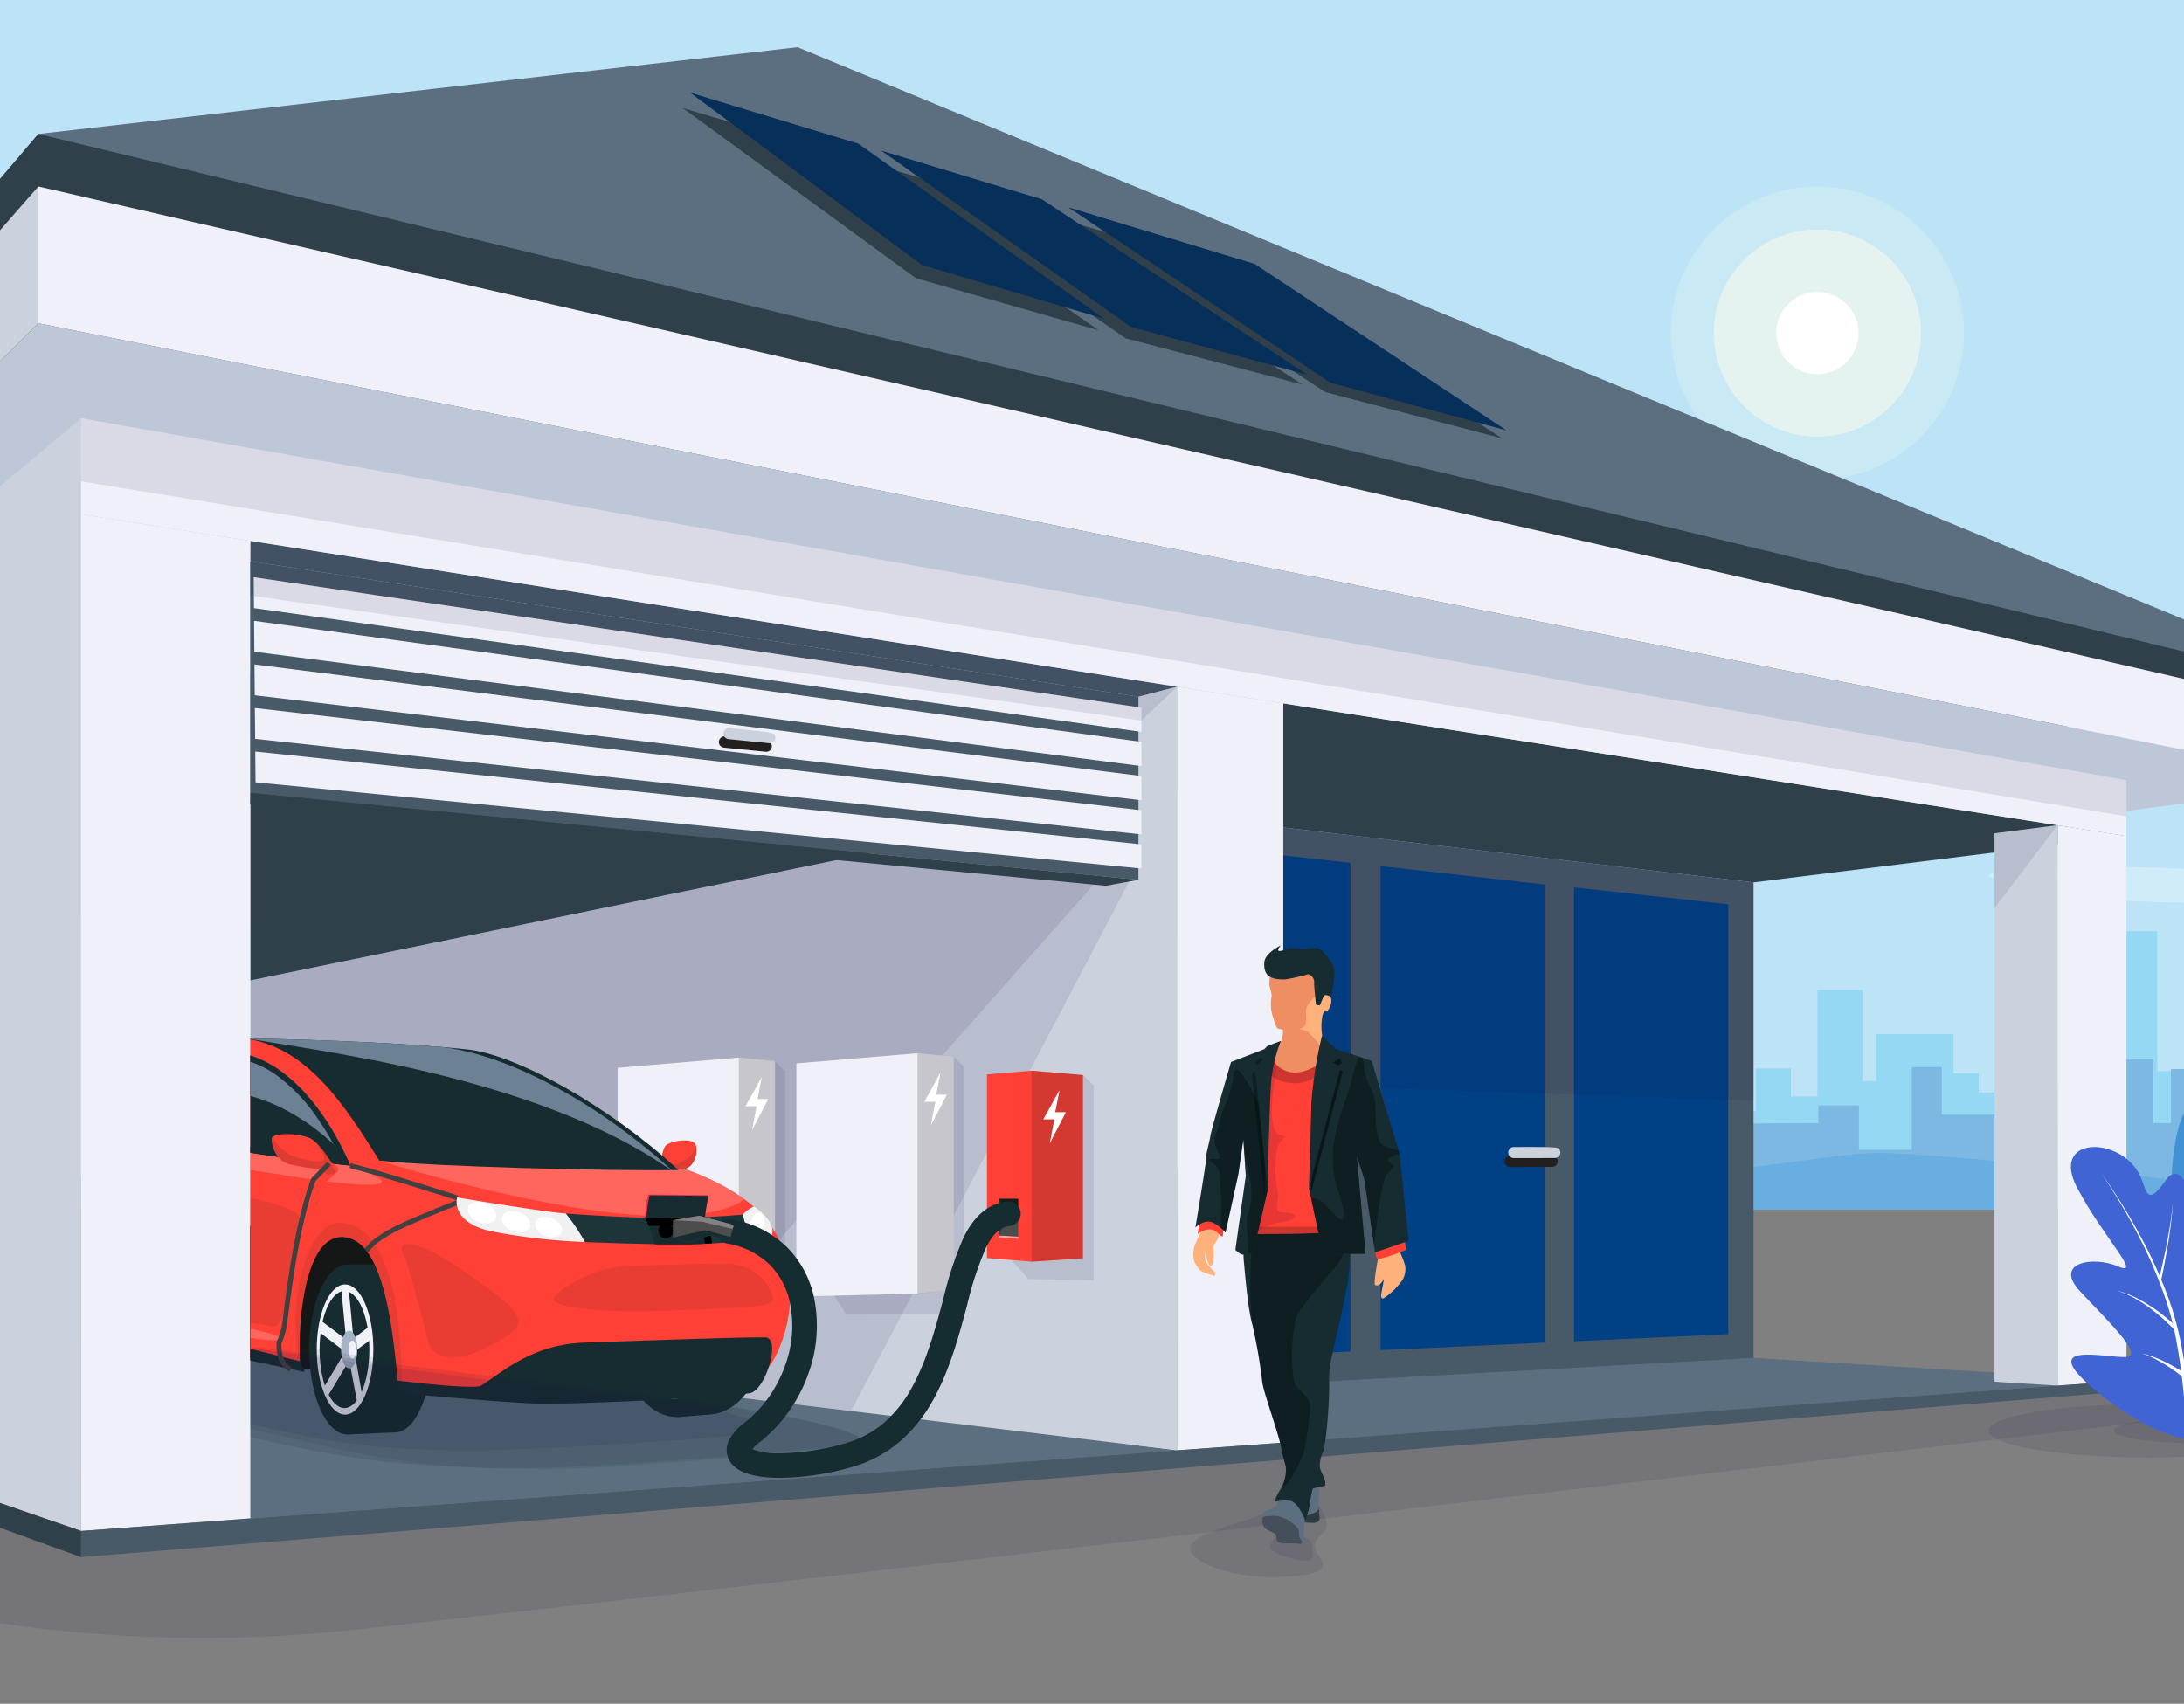 <svg xmlns="http://www.w3.org/2000/svg" xmlns:xlink="http://www.w3.org/1999/xlink" width="355" height="277" viewBox="0 0 355 277">
  <rect x="0" y="0" width="355" height="277" fill="#808080" stroke="none"/>
  <defs>
    <clipPath id="clip-path">
      <rect id="Rectangle_1776" data-name="Rectangle 1776" width="355" height="277" transform="translate(1155 4535)" fill="#fff" stroke="#707070" stroke-width="1"/>
    </clipPath>
    <clipPath id="clip-path-2">
      <rect id="Rectangle_1775" data-name="Rectangle 1775" width="524.981" height="291.508" fill="none"/>
    </clipPath>
    <clipPath id="clip-path-3">
      <rect id="Rectangle_1718" data-name="Rectangle 1718" width="524.982" height="291.508" fill="none"/>
    </clipPath>
    <clipPath id="clip-path-4">
      <rect id="Rectangle_1640" data-name="Rectangle 1640" width="44.7" height="5.915" fill="none"/>
    </clipPath>
    <clipPath id="clip-path-5">
      <rect id="Rectangle_1641" data-name="Rectangle 1641" width="56.573" height="6.468" fill="none"/>
    </clipPath>
    <clipPath id="clip-path-6">
      <rect id="Rectangle_1642" data-name="Rectangle 1642" width="84.27" height="6.247" fill="none"/>
    </clipPath>
    <clipPath id="clip-path-7">
      <rect id="Rectangle_1643" data-name="Rectangle 1643" width="47.671" height="47.671" fill="none"/>
    </clipPath>
    <clipPath id="clip-path-8">
      <rect id="Rectangle_1644" data-name="Rectangle 1644" width="33.683" height="33.683" fill="none"/>
    </clipPath>
    <clipPath id="clip-path-9">
      <rect id="Rectangle_1714" data-name="Rectangle 1714" width="469.066" height="49.574" fill="none"/>
    </clipPath>
    <clipPath id="clip-path-10">
      <rect id="Rectangle_1715" data-name="Rectangle 1715" width="150.68" height="100.944" fill="none"/>
    </clipPath>
    <clipPath id="clip-path-11">
      <rect id="Rectangle_1716" data-name="Rectangle 1716" width="150.68" height="96.997" fill="none"/>
    </clipPath>
    <clipPath id="clip-path-12">
      <rect id="Rectangle_1717" data-name="Rectangle 1717" width="332.468" height="64.726" fill="none"/>
    </clipPath>
    <clipPath id="clip-path-13">
      <path id="Path_8713" data-name="Path 8713" d="M1931.869,987.857l25.062-1.152V916.82l-25.062-2.754Zm-31.455,1.446,26.717-1.228V913.607l-26.717-3Zm-32.9,1.513,28.021-1.289V910.072l-28.021-3.079Z" transform="translate(-1867.514 -906.993)" fill="none"/>
    </clipPath>
    <linearGradient id="linear-gradient" x1="-2.242" y1="1.458" x2="-2.24" y2="1.458" gradientUnits="objectBoundingBox">
      <stop offset="0" stop-color="#9cc5e8"/>
      <stop offset="0.134" stop-color="#96c0e4"/>
      <stop offset="0.3" stop-color="#87b3db"/>
      <stop offset="0.482" stop-color="#6e9ecb"/>
      <stop offset="0.675" stop-color="#4b80b4"/>
      <stop offset="0.877" stop-color="#1f5a98"/>
      <stop offset="1" stop-color="#004085"/>
    </linearGradient>
    <clipPath id="clip-path-15">
      <rect id="Rectangle_1720" data-name="Rectangle 1720" width="150.66" height="29.21" fill="none"/>
    </clipPath>
    <clipPath id="clip-path-16">
      <rect id="Rectangle_1721" data-name="Rectangle 1721" width="10.25" height="13.48" fill="none"/>
    </clipPath>
    <clipPath id="clip-path-17">
      <rect id="Rectangle_1722" data-name="Rectangle 1722" width="76.434" height="44.415" fill="none"/>
    </clipPath>
    <clipPath id="clip-path-18">
      <path id="Path_8736" data-name="Path 8736" d="M1447.262,146.688l28.7,7.793-40.953-27.073-30.278-9.191Zm-32.348-9.036,28.7,7.793-43.143-28.521-26.171-7.944ZM1380.9,127.564l29.645,8.755L1370.6,107.858l-27.341-8.3Z" transform="translate(-1343.263 -99.559)" fill="none"/>
    </clipPath>
    <linearGradient id="linear-gradient-2" x1="-1.531" y1="5.033" x2="-1.53" y2="5.033" gradientUnits="objectBoundingBox">
      <stop offset="0" stop-color="#b09ce8"/>
      <stop offset="0.134" stop-color="#96c0e4"/>
      <stop offset="0.3" stop-color="#87b3db"/>
      <stop offset="0.482" stop-color="#6e9ecb"/>
      <stop offset="0.744" stop-color="#4b80b4"/>
      <stop offset="0.877" stop-color="#1f5a98"/>
      <stop offset="1" stop-color="#062f5a"/>
    </linearGradient>
    <clipPath id="clip-path-20">
      <rect id="Rectangle_1725" data-name="Rectangle 1725" width="22.028" height="41.944" fill="none"/>
    </clipPath>
    <clipPath id="clip-path-21">
      <rect id="Rectangle_1726" data-name="Rectangle 1726" width="5.88" height="39.133" fill="none"/>
    </clipPath>
    <clipPath id="clip-path-22">
      <rect id="Rectangle_1727" data-name="Rectangle 1727" width="22.026" height="41.944" fill="none"/>
    </clipPath>
    <clipPath id="clip-path-24">
      <rect id="Rectangle_1731" data-name="Rectangle 1731" width="104.07" height="115.663" fill="none"/>
    </clipPath>
    <clipPath id="clip-path-25">
      <rect id="Rectangle_1730" data-name="Rectangle 1730" width="138.167" height="19.822" fill="none"/>
    </clipPath>
    <clipPath id="clip-path-26">
      <path id="Path_8766" data-name="Path 8766" d="M1307.177,1226.375c-.829.522-.755,2.511-1.315,3.665,0,0-.956.725-.568,1.276a.975.975,0,0,0,.965.455,2.413,2.413,0,0,0,.926-.775,19.985,19.985,0,0,0,3.158-.749c1.327-.449,1.965-2.7,1.491-3.89-.183-.459-.943-.659-1.828-.659a5.862,5.862,0,0,0-2.829.677" transform="translate(-1305.201 -1225.698)" fill="none"/>
    </clipPath>
    <clipPath id="clip-path-27">
      <rect id="Rectangle_1732" data-name="Rectangle 1732" width="7.721" height="8.271" fill="none"/>
    </clipPath>
    <clipPath id="clip-path-29">
      <path id="Path_8780" data-name="Path 8780" d="M870.557,1168.222c3.889.8,8.157,1.94,8.157,1.94-.63-7.238.641-21.88,6.892-21.559,5.78.3,7.834,11.1,8.9,23.339,1.288.727,12.9,1.346,18.193,1.346,5.65,0,32.553-.877,35.905-1.282s5.746-.585,7.431-4.247a23.227,23.227,0,0,0,2.026-13.705c-.922-3.927-1.924-10.94-16.35-16.349-.485-.182-2.994-.04-3.526-.161-10.82-9.858-22.681-17.511-32.419-18.834-9.2-1.249-23.927-1.889-35.206-2.36Z" transform="translate(-870.557 -1116.349)" fill="none"/>
    </clipPath>
    <clipPath id="clip-path-30">
      <rect id="Rectangle_1734" data-name="Rectangle 1734" width="59.923" height="9.014" fill="none"/>
    </clipPath>
    <clipPath id="clip-path-31">
      <rect id="Rectangle_1735" data-name="Rectangle 1735" width="17.353" height="28.292" fill="none"/>
    </clipPath>
    <clipPath id="clip-path-32">
      <rect id="Rectangle_1736" data-name="Rectangle 1736" width="11.97" height="20.213" fill="none"/>
    </clipPath>
    <clipPath id="clip-path-33">
      <rect id="Rectangle_1737" data-name="Rectangle 1737" width="48.296" height="12.13" fill="none"/>
    </clipPath>
    <clipPath id="clip-path-35">
      <rect id="Rectangle_1738" data-name="Rectangle 1738" width="21.677" height="4.464" fill="none"/>
    </clipPath>
    <clipPath id="clip-path-36">
      <rect id="Rectangle_1739" data-name="Rectangle 1739" width="37.636" height="23.173" fill="none"/>
    </clipPath>
    <clipPath id="clip-path-37">
      <rect id="Rectangle_1740" data-name="Rectangle 1740" width="18.966" height="18.397" fill="none"/>
    </clipPath>
    <clipPath id="clip-path-38">
      <rect id="Rectangle_1741" data-name="Rectangle 1741" width="35.742" height="7.735" fill="none"/>
    </clipPath>
    <clipPath id="clip-path-39">
      <path id="Path_8793" data-name="Path 8793" d="M870.557,1116.321c9.778,1.825,15.64,11.2,20.981,19.71,8.776.962,36.907,1.723,48.608,1.523-11.18-10.339-26.328-18.754-34.262-19.6-7.845-.832-20.55-1.53-35.326-1.786Z" transform="translate(-870.557 -1116.173)" fill="none"/>
    </clipPath>
    <clipPath id="clip-path-41">
      <path id="Path_8797" data-name="Path 8797" d="M870.557,1150.237c5.227.839,10.86,1.606,16.229,2.082,0,0-5.606-14.522-16.229-17.9Z" transform="translate(-870.557 -1134.419)" fill="none"/>
    </clipPath>
    <clipPath id="clip-path-43">
      <path id="Path_8801" data-name="Path 8801" d="M893.471,1219.691c-.013,1.414.9,3.68,2.934,4.166a41.575,41.575,0,0,0,4.836.81,3.7,3.7,0,0,0,1.418.838,1.766,1.766,0,0,0,1.477-.492c.595-.6-.869-1.379-.869-1.379-.858-1.248-2.32-3.487-3.59-4.052a10.247,10.247,0,0,0-3.754-.648c-1.341,0-2.448.243-2.453.758" transform="translate(-893.471 -1218.933)" fill="none"/>
    </clipPath>
    <clipPath id="clip-path-44">
      <rect id="Rectangle_1745" data-name="Rectangle 1745" width="11.822" height="8.942" fill="none"/>
    </clipPath>
    <clipPath id="clip-path-46">
      <path id="Path_8807" data-name="Path 8807" d="M1300.526,1307.536c-2.263.032-5.9-.053-5.9-.053a27.856,27.856,0,0,1,1.6,4.434s2.588,0,4.834,0,4.435-.182,4.435-.182a11.532,11.532,0,0,0-1.149-4.37s-1.556.139-3.819.171" transform="translate(-1294.625 -1307.365)" fill="none"/>
    </clipPath>
    <clipPath id="clip-path-48">
      <rect id="Rectangle_1747" data-name="Rectangle 1747" width="147.891" height="19.63" fill="none"/>
    </clipPath>
    <clipPath id="clip-path-49">
      <rect id="Rectangle_1748" data-name="Rectangle 1748" width="123.403" height="16.474" fill="none"/>
    </clipPath>
    <clipPath id="clip-path-51">
      <rect id="Rectangle_1750" data-name="Rectangle 1750" width="51.532" height="8.681" fill="none"/>
    </clipPath>
    <clipPath id="clip-path-52">
      <rect id="Rectangle_1751" data-name="Rectangle 1751" width="28.924" height="4.241" fill="none"/>
    </clipPath>
    <clipPath id="clip-path-53">
      <rect id="Rectangle_1752" data-name="Rectangle 1752" width="13.532" height="33.374" fill="none"/>
    </clipPath>
    <clipPath id="clip-path-54">
      <rect id="Rectangle_1753" data-name="Rectangle 1753" width="8.342" height="31.045" fill="none"/>
    </clipPath>
    <clipPath id="clip-path-55">
      <rect id="Rectangle_1754" data-name="Rectangle 1754" width="3.189" height="0.55" fill="none"/>
    </clipPath>
    <clipPath id="clip-path-56">
      <rect id="Rectangle_1755" data-name="Rectangle 1755" width="9.897" height="2.154" fill="none"/>
    </clipPath>
    <clipPath id="clip-path-57">
      <rect id="Rectangle_1756" data-name="Rectangle 1756" width="22.25" height="13.782" fill="none"/>
    </clipPath>
    <clipPath id="clip-path-58">
      <rect id="Rectangle_1757" data-name="Rectangle 1757" width="5.859" height="3.69" fill="none"/>
    </clipPath>
    <clipPath id="clip-path-59">
      <rect id="Rectangle_1758" data-name="Rectangle 1758" width="6.921" height="4.427" fill="none"/>
    </clipPath>
    <clipPath id="clip-path-60">
      <path id="Path_8858" data-name="Path 8858" d="M1960.481,1608.631c.12,2.019-2.169,1.682-2.366,2.418s-.426,1.858.3,2.473,1.774.676,1.774,1.291.065,1.045.92,1.108,2.234,0,2.825.121.592-.368.658-1.352.263-1.969.263-2.646a3.2,3.2,0,0,1,.262-1.23s-1.906-2.337-2.364-2.337c-.278,0-1.061-.178-1.629-.178-.373,0-.654.077-.639.331" transform="translate(-1957.918 -1608.3)" fill="none"/>
    </clipPath>
    <clipPath id="clip-path-61">
      <rect id="Rectangle_1760" data-name="Rectangle 1760" width="7.547" height="5.101" fill="none"/>
    </clipPath>
    <clipPath id="clip-path-63">
      <path id="Path_8861" data-name="Path 8861" d="M1938.5,1323.168a12.167,12.167,0,0,0-.532,4.922c.261,2.789.7,7.983,1.4,10.28a85.882,85.882,0,0,1,1.6,9.345c.263,1.8,2.618,8.181,3.056,10.559s.789,2.706.789,3.609a6.633,6.633,0,0,1-1.041,3.392c-.788,1.312-.745,1.783-.745,1.783a7.4,7.4,0,0,1,2.585-.123c1.324.46,2.321,3.158,2.321,3.158a12.12,12.12,0,0,0,.823-3.126,16.714,16.714,0,0,1,.394-1.988c.049-.2,1.96-.36,2.016-.575.235-.911-.662-1.97-.854-2.952a5.455,5.455,0,0,1,.548-2.6c.7-2.461,1.053-9.656.966-11.459a16.514,16.514,0,0,1,.525-4.347c.175-.82,2.158-9.466,2.6-12.335a57.755,57.755,0,0,0,.333-7.663Z" transform="translate(-1937.91 -1323.043)" fill="none"/>
    </clipPath>
    <clipPath id="clip-path-64">
      <rect id="Rectangle_1762" data-name="Rectangle 1762" width="15.493" height="42.748" fill="none"/>
    </clipPath>
    <clipPath id="clip-path-66">
      <path id="Path_8867" data-name="Path 8867" d="M1900.9,1129.062s-2.683.759-4.026,1.077c-3.029.716-2.5,3.321-3.2,4.8a37.739,37.739,0,0,0-1.891,7.449c-.35,2.214-1.362,5.122-1.8,7.254s-1.431,8.958-1.431,8.958a2.89,2.89,0,0,1,2.069-.8c1.184.062,2.056,1.941,2.056.748a33.4,33.4,0,0,1,1.57-10.614c.789-2.133.626-3.061,1.724-4.743.175,1.23.534,7.973.632,10.5a23.913,23.913,0,0,1-.233,4.828s7.943-.012,10.484-.094,6.889.281,6.889.281.076-3.794-.1-4.86.176-1.27,0-2.336.8-5.545.8-5.545.956.022,1.132,1.745,1.093,6.794,1.531,8.6-.153,4.853.6,6.239c.964.164,4.667-1.405,4.667-1.405s-1.188-11.211-1.276-12.932a77.714,77.714,0,0,0-2.8-12.834c-.447-1.33-1.481-4.036-2.8-4.61a42.949,42.949,0,0,0-5.411-1.371s-3.242-.328-4.907-.656a5.716,5.716,0,0,0-1.086-.092,15.515,15.515,0,0,0-3.208.42" transform="translate(-1888.553 -1128.642)" fill="none"/>
    </clipPath>
    <clipPath id="clip-path-67">
      <rect id="Rectangle_1765" data-name="Rectangle 1765" width="7.713" height="29.156" fill="none"/>
    </clipPath>
    <clipPath id="clip-path-69">
      <path id="Path_8870" data-name="Path 8870" d="M1967.5,1028.84c-1.718.487-1.917,2.138-1.955,4.209-.007.379.492,1.536.333,2.056a6.5,6.5,0,0,0,.333,3.427,7.532,7.532,0,0,0,.534,1.518c.344.412.959.118,1.023.475a4.505,4.505,0,0,1-.259,1.605l-1.816,2.184a4.234,4.234,0,0,0,3.561,3c2.89.346,6.592-2.928,6.592-2.928a6.149,6.149,0,0,1-1.548-2.212,9.523,9.523,0,0,1-.1-4.158l.876-2.393a7,7,0,0,0,.33-2.976c-.3-1.016-1.346-3.122-3.007-3.723a7.824,7.824,0,0,0-2.534-.363,9.234,9.234,0,0,0-2.364.277" transform="translate(-1965.546 -1028.563)" fill="none"/>
    </clipPath>
    <clipPath id="clip-path-70">
      <rect id="Rectangle_1767" data-name="Rectangle 1767" width="12.369" height="23.779" fill="none"/>
    </clipPath>
    <clipPath id="clip-path-72">
      <path id="Path_8876" data-name="Path 8876" d="M2009.566,1132.09c-.68,4.456-1.487,7.6-1.487,7.6l1.745,8.155a3.132,3.132,0,0,0,3.048,2.477l4.416.021-1.4-15.824,1.2,3.738,1.731,11.837,5.458-1.869-1.464-14.2-4.526-15.077-6.191-2.056-1.8-1.729a110.247,110.247,0,0,1-.732,16.93" transform="translate(-2008.079 -1115.16)" fill="none"/>
    </clipPath>
    <clipPath id="clip-path-73">
      <rect id="Rectangle_1769" data-name="Rectangle 1769" width="16.178" height="33.952" fill="none"/>
    </clipPath>
    <clipPath id="clip-path-74">
      <rect id="Rectangle_1770" data-name="Rectangle 1770" width="5.17" height="24.796" fill="none"/>
    </clipPath>
    <clipPath id="clip-path-76">
      <path id="Path_8881" data-name="Path 8881" d="M1898.1,1119.632l-6.19,2.383s-3.262,11.183-3.362,12.024-.729,2.932-.63,3.212-1.8,11.678-1.8,11.678,1.541-1.526,2.936-.747a6.253,6.253,0,0,1,1.956,1.589l2.1-9.563.8-5.576.4,5.887-1.7,12.055.449.386a1.637,1.637,0,0,0,2.662-.868l2.181-9.331s-1.914-20.5,2.2-24.2a5.816,5.816,0,0,1-2,1.075" transform="translate(-1886.117 -1118.557)" fill="none"/>
    </clipPath>
    <clipPath id="clip-path-77">
      <rect id="Rectangle_1772" data-name="Rectangle 1772" width="10.742" height="32.268" fill="none"/>
    </clipPath>
    <clipPath id="clip-path-78">
      <rect id="Rectangle_1773" data-name="Rectangle 1773" width="4.237" height="24.235" fill="none"/>
    </clipPath>
  </defs>
  <g id="Mask_Group_105" data-name="Mask Group 105" transform="translate(-1155 -4535)" clip-path="url(#clip-path)">
    <g id="Group_6207" data-name="Group 6207" transform="translate(1064 4535)">
      <g id="Group_6206" data-name="Group 6206" clip-path="url(#clip-path-2)">
        <rect id="Rectangle_1639" data-name="Rectangle 1639" width="520.725" height="196.473" transform="translate(4.257 0)" fill="#bce4f6"/>
        <g id="Group_6034" data-name="Group 6034" transform="translate(0 0)">
          <g id="Group_6033" data-name="Group 6033" clip-path="url(#clip-path-3)">
            <g id="Group_6008" data-name="Group 6008" transform="translate(464.802 136.261)" opacity="0.5">
              <g id="Group_6007" data-name="Group 6007">
                <g id="Group_6006" data-name="Group 6006" clip-path="url(#clip-path-4)">
                  <path id="Path_8685" data-name="Path 8685" d="M3086.959,902.912c.651-.014,1.285-.019,1.909-.022.451-1,6.629-1.91,14.212-2.071,7.883-.168,14.28.54,14.294,1.581.006.6-2.092,1.173-5.366,1.589,3.213.166,5.392.57,5.4,1.089.009.759-4.64,1.473-10.386,1.6-4.668.1-8.626-.223-9.947-.754a81.64,81.64,0,0,1-10.071.765c-7.883.168-14.283-.541-14.3-1.581s6.37-2.022,14.252-2.19" transform="translate(-3072.708 -900.794)" fill="#fff"/>
                </g>
              </g>
            </g>
            <g id="Group_6011" data-name="Group 6011" transform="translate(455.431 144.929)" opacity="0.3">
              <g id="Group_6010" data-name="Group 6010">
                <g id="Group_6009" data-name="Group 6009" clip-path="url(#clip-path-5)">
                  <path id="Path_8686" data-name="Path 8686" d="M3049.292,960.453c-.824-.017-1.626-.026-2.417-.031-.572-1.077-8.393-2.088-17.99-2.293-9.978-.212-18.073.526-18.088,1.65-.006.644,2.65,1.275,6.794,1.736-4.066.166-6.822.594-6.83,1.154-.009.82,5.875,1.609,13.148,1.764,5.908.126,10.917-.206,12.587-.775a120.923,120.923,0,0,0,12.748.866c9.977.213,18.075-.527,18.09-1.65s-8.065-2.208-18.042-2.421" transform="translate(-3010.76 -958.093)" fill="#fff"/>
                </g>
              </g>
            </g>
            <g id="Group_6014" data-name="Group 6014" transform="translate(414.292 140.556)" opacity="0.3">
              <g id="Group_6013" data-name="Group 6013">
                <g id="Group_6012" data-name="Group 6012" clip-path="url(#clip-path-6)">
                  <path id="Path_8687" data-name="Path 8687" d="M2822.8,930.834c-2.089-1.051-15.554-1.778-30.071-1.627-8.324.087-15.169.445-19.12.931-4.112-.393-10.979-.617-18.2-.541-10.585.111-17.933.82-16.4,1.586,1.227.622,7.952,1.089,16.1,1.183-4.059.394-6.051.9-5.014,1.422,2.094,1.051,15.559,1.779,30.074,1.627s24.6-1.126,22.511-2.176a4.348,4.348,0,0,0-.764-.251c13.63-.205,22.891-1.143,20.884-2.153" transform="translate(-2738.802 -929.187)" fill="#fff"/>
                </g>
              </g>
            </g>
            <g id="Group_6017" data-name="Group 6017" transform="translate(362.577 30.317)" opacity="0.2">
              <g id="Group_6016" data-name="Group 6016">
                <g id="Group_6015" data-name="Group 6015" clip-path="url(#clip-path-7)">
                  <path id="Path_8688" data-name="Path 8688" d="M2397.038,221.921a23.834,23.834,0,1,0,26.054-21.384,23.832,23.832,0,0,0-26.054,21.384" transform="translate(-2396.921 -200.421)" fill="#fffdeb"/>
                </g>
              </g>
            </g>
            <g id="Group_6020" data-name="Group 6020" transform="translate(369.57 37.312)" opacity="0.5">
              <g id="Group_6019" data-name="Group 6019">
                <g id="Group_6018" data-name="Group 6018" clip-path="url(#clip-path-8)">
                  <path id="Path_8689" data-name="Path 8689" d="M2443.235,261.85a16.84,16.84,0,1,0,18.41-15.109,16.839,16.839,0,0,0-18.41,15.109" transform="translate(-2443.152 -246.659)" fill="#fffdeb"/>
                </g>
              </g>
            </g>
            <path id="Path_8690" data-name="Path 8690" d="M2510.4,319.592a6.678,6.678,0,1,0,7.543-5.684,6.678,6.678,0,0,0-7.543,5.684" transform="translate(-2130.602 -266.368)" fill="#fff"/>
            <rect id="Rectangle_1645" data-name="Rectangle 1645" width="7.319" height="17.1" transform="translate(477.625 179.445)" fill="#95d8f3"/>
            <rect id="Rectangle_1646" data-name="Rectangle 1646" width="6.436" height="25.332" transform="translate(469.442 171.213)" fill="#95d8f3"/>
            <rect id="Rectangle_1647" data-name="Rectangle 1647" width="12.365" height="14.596" transform="translate(462.021 181.949)" fill="#95d8f3"/>
            <rect id="Rectangle_1648" data-name="Rectangle 1648" width="7.256" height="9.394" transform="translate(472.661 187.151)" fill="#95d8f3"/>
            <rect id="Rectangle_1649" data-name="Rectangle 1649" width="4.826" height="20.547" transform="translate(460.379 175.997)" fill="#95d8f3"/>
            <rect id="Rectangle_1650" data-name="Rectangle 1650" width="10.749" height="32.736" transform="translate(446.591 163.809)" fill="#95d8f3"/>
            <rect id="Rectangle_1651" data-name="Rectangle 1651" width="6.426" height="45.144" transform="translate(435.225 151.401)" fill="#95d8f3"/>
            <rect id="Rectangle_1652" data-name="Rectangle 1652" width="7.834" height="35.712" transform="translate(426.01 160.833)" fill="#95d8f3"/>
            <rect id="Rectangle_1653" data-name="Rectangle 1653" width="11.44" height="12.618" transform="translate(450.581 183.926)" fill="#95d8f3"/>
            <rect id="Rectangle_1654" data-name="Rectangle 1654" width="6.308" height="22.396" transform="translate(439.379 174.148)" fill="#95d8f3"/>
            <rect id="Rectangle_1655" data-name="Rectangle 1655" width="4.604" height="7.066" transform="translate(443.357 189.478)" fill="#95d8f3"/>
            <rect id="Rectangle_1656" data-name="Rectangle 1656" width="4.604" height="7.066" transform="translate(482.643 189.478)" fill="#95d8f3"/>
            <rect id="Rectangle_1657" data-name="Rectangle 1657" width="9.178" height="14.133" transform="translate(432.473 182.412)" fill="#95d8f3"/>
            <rect id="Rectangle_1658" data-name="Rectangle 1658" width="20.341" height="18.92" transform="translate(406.66 177.625)" fill="#95d8f3"/>
            <rect id="Rectangle_1659" data-name="Rectangle 1659" width="20.343" height="3.063" transform="translate(348.603 193.481)" fill="#95d8f3"/>
            <rect id="Rectangle_1660" data-name="Rectangle 1660" width="3.722" height="8.018" transform="translate(402.938 188.527)" fill="#95d8f3"/>
            <rect id="Rectangle_1661" data-name="Rectangle 1661" width="13.273" height="20.79" transform="translate(391.527 175.754)" fill="#95d8f3"/>
            <rect id="Rectangle_1662" data-name="Rectangle 1662" width="7.35" height="35.603" transform="translate(386.409 160.942)" fill="#95d8f3"/>
            <rect id="Rectangle_1663" data-name="Rectangle 1663" width="9.924" height="13.029" transform="translate(379.619 183.516)" fill="#95d8f3"/>
            <rect id="Rectangle_1664" data-name="Rectangle 1664" width="5.706" height="22.826" transform="translate(376.394 173.718)" fill="#95d8f3"/>
            <rect id="Rectangle_1665" data-name="Rectangle 1665" width="18.86" height="15.919" transform="translate(358.775 180.626)" fill="#95d8f3"/>
            <rect id="Rectangle_1666" data-name="Rectangle 1666" width="7.445" height="26.251" transform="translate(415.833 170.294)" fill="#95d8f3"/>
            <rect id="Rectangle_1667" data-name="Rectangle 1667" width="3.526" height="12.548" transform="translate(408.211 183.997)" fill="#95d8f3"/>
            <rect id="Rectangle_1668" data-name="Rectangle 1668" width="6.723" height="14.575" transform="translate(500.376 181.969)" fill="#95d8f3"/>
            <rect id="Rectangle_1669" data-name="Rectangle 1669" width="32.596" height="12.971" transform="translate(492.385 183.574)" fill="#95d8f3"/>
            <rect id="Rectangle_1670" data-name="Rectangle 1670" width="5.914" height="24.455" transform="translate(492.858 172.09)" fill="#95d8f3"/>
            <rect id="Rectangle_1671" data-name="Rectangle 1671" width="11.358" height="14.09" transform="translate(486.043 182.454)" fill="#95d8f3"/>
            <rect id="Rectangle_1672" data-name="Rectangle 1672" width="6.666" height="9.069" transform="translate(495.817 187.476)" fill="#95d8f3"/>
            <rect id="Rectangle_1673" data-name="Rectangle 1673" width="4.432" height="19.836" transform="translate(484.535 176.709)" fill="#95d8f3"/>
            <rect id="Rectangle_1674" data-name="Rectangle 1674" width="9.874" height="31.602" transform="translate(471.87 164.942)" fill="#95d8f3"/>
            <rect id="Rectangle_1675" data-name="Rectangle 1675" width="5.903" height="45.148" transform="translate(461.429 151.397)" fill="#95d8f3"/>
            <rect id="Rectangle_1676" data-name="Rectangle 1676" width="7.196" height="34.476" transform="translate(452.964 162.069)" fill="#95d8f3"/>
            <rect id="Rectangle_1677" data-name="Rectangle 1677" width="10.509" height="12.181" transform="translate(475.534 184.363)" fill="#95d8f3"/>
            <rect id="Rectangle_1678" data-name="Rectangle 1678" width="5.794" height="21.621" transform="translate(465.245 174.924)" fill="#95d8f3"/>
            <rect id="Rectangle_1679" data-name="Rectangle 1679" width="4.229" height="6.822" transform="translate(468.899 189.723)" fill="#95d8f3"/>
            <rect id="Rectangle_1680" data-name="Rectangle 1680" width="4.229" height="6.822" transform="translate(504.985 189.723)" fill="#95d8f3"/>
            <rect id="Rectangle_1681" data-name="Rectangle 1681" width="8.431" height="13.644" transform="translate(458.901 182.901)" fill="#95d8f3"/>
            <rect id="Rectangle_1682" data-name="Rectangle 1682" width="18.685" height="18.265" transform="translate(435.19 178.28)" fill="#95d8f3"/>
            <rect id="Rectangle_1683" data-name="Rectangle 1683" width="18.686" height="18.265" transform="translate(381.862 178.28)" fill="#95d8f3"/>
            <rect id="Rectangle_1684" data-name="Rectangle 1684" width="3.419" height="7.74" transform="translate(431.772 188.805)" fill="#95d8f3"/>
            <rect id="Rectangle_1685" data-name="Rectangle 1685" width="12.192" height="20.071" transform="translate(421.289 176.474)" fill="#95d8f3"/>
            <rect id="Rectangle_1686" data-name="Rectangle 1686" width="3.873" height="22.281" transform="translate(419.467 174.263)" fill="#95d8f3"/>
            <rect id="Rectangle_1687" data-name="Rectangle 1687" width="9.116" height="12.578" transform="translate(410.351 183.967)" fill="#95d8f3"/>
            <rect id="Rectangle_1688" data-name="Rectangle 1688" width="5.242" height="22.036" transform="translate(407.389 174.508)" fill="#95d8f3"/>
            <rect id="Rectangle_1689" data-name="Rectangle 1689" width="12.533" height="28.432" transform="translate(395.996 168.113)" fill="#95d8f3"/>
            <rect id="Rectangle_1690" data-name="Rectangle 1690" width="3.874" height="37.625" transform="translate(446.812 158.919)" fill="#95d8f3"/>
            <rect id="Rectangle_1691" data-name="Rectangle 1691" width="3.239" height="12.113" transform="translate(436.615 184.431)" fill="#95d8f3"/>
            <rect id="Rectangle_1692" data-name="Rectangle 1692" width="8.455" height="10.395" transform="translate(503.517 186.149)" fill="#7cb8e1"/>
            <rect id="Rectangle_1693" data-name="Rectangle 1693" width="11.729" height="18.668" transform="translate(489.769 177.877)" fill="#7cb8e1"/>
            <rect id="Rectangle_1694" data-name="Rectangle 1694" width="14.286" height="10.756" transform="translate(485.489 185.788)" fill="#7cb8e1"/>
            <rect id="Rectangle_1695" data-name="Rectangle 1695" width="8.384" height="6.922" transform="translate(497.781 189.622)" fill="#7cb8e1"/>
            <rect id="Rectangle_1696" data-name="Rectangle 1696" width="5.574" height="15.142" transform="translate(483.592 181.403)" fill="#7cb8e1"/>
            <rect id="Rectangle_1697" data-name="Rectangle 1697" width="12.419" height="32.194" transform="translate(467.663 164.35)" fill="#7cb8e1"/>
            <rect id="Rectangle_1698" data-name="Rectangle 1698" width="7.425" height="39.498" transform="translate(452.813 157.047)" fill="#7cb8e1"/>
            <rect id="Rectangle_1699" data-name="Rectangle 1699" width="9.051" height="22.728" transform="translate(443.883 173.817)" fill="#7cb8e1"/>
            <rect id="Rectangle_1700" data-name="Rectangle 1700" width="13.216" height="9.299" transform="translate(472.273 187.246)" fill="#7cb8e1"/>
            <rect id="Rectangle_1701" data-name="Rectangle 1701" width="7.288" height="16.505" transform="translate(459.33 180.04)" fill="#7cb8e1"/>
            <rect id="Rectangle_1702" data-name="Rectangle 1702" width="5.319" height="5.207" transform="translate(463.924 191.337)" fill="#7cb8e1"/>
            <rect id="Rectangle_1703" data-name="Rectangle 1703" width="13.77" height="5.207" transform="translate(509.313 191.337)" fill="#7cb8e1"/>
            <rect id="Rectangle_1704" data-name="Rectangle 1704" width="10.604" height="10.416" transform="translate(451.352 186.129)" fill="#7cb8e1"/>
            <rect id="Rectangle_1705" data-name="Rectangle 1705" width="23.502" height="13.943" transform="translate(421.528 182.601)" fill="#7cb8e1"/>
            <rect id="Rectangle_1706" data-name="Rectangle 1706" width="27.831" height="8.558" transform="translate(350.126 187.987)" fill="#7cb8e1"/>
            <rect id="Rectangle_1707" data-name="Rectangle 1707" width="4.299" height="5.909" transform="translate(417.229 190.636)" fill="#7cb8e1"/>
            <rect id="Rectangle_1708" data-name="Rectangle 1708" width="15.334" height="15.321" transform="translate(404.045 181.223)" fill="#7cb8e1"/>
            <rect id="Rectangle_1709" data-name="Rectangle 1709" width="4.872" height="23.053" transform="translate(401.753 173.492)" fill="#7cb8e1"/>
            <rect id="Rectangle_1710" data-name="Rectangle 1710" width="11.465" height="9.601" transform="translate(390.288 186.943)" fill="#7cb8e1"/>
            <rect id="Rectangle_1711" data-name="Rectangle 1711" width="6.593" height="16.822" transform="translate(386.562 179.723)" fill="#7cb8e1"/>
            <path id="Path_8691" data-name="Path 8691" d="M2441.975,1221.23l18.093-.1v-14l-18.093.1Z" transform="translate(-2072.583 -1024.537)" fill="#7cb8e1"/>
            <rect id="Rectangle_1712" data-name="Rectangle 1712" width="4.872" height="24.291" transform="translate(436.146 172.254)" fill="#7cb8e1"/>
            <rect id="Rectangle_1713" data-name="Rectangle 1713" width="4.073" height="9.247" transform="translate(423.322 187.297)" fill="#7cb8e1"/>
            <path id="Path_8692" data-name="Path 8692" d="M981.685,1244.586l24.21,3.879H570.543s29.177-12.2,62.127-7.331c17.918,2.649,58.093.024,72.793.539s23.47,2.834,48.119,1.945c3.7-.133,24.78-4.235,38.5-3.754s37.588,1.886,49.557,2.635,28.789-2.741,37.3-3.234,47.64,4.154,51.853,4.579,17.808-1.916,26.663-1.009,24.224,1.752,24.224,1.752" transform="translate(-484.238 -1051.772)" fill="#68aee0"/>
            <path id="Path_8693" data-name="Path 8693" d="M121.117,64.812l123.4-14.105L500.34,156.319l-4.289,3.107-465.286,17.2-2.625-2.537Z" transform="translate(-23.883 -43.036)" fill="#5b6f80"/>
            <path id="Path_8694" data-name="Path 8694" d="M121.117,143.954,500.34,235.461l-4.289,3.107-465.286,17.2-2.625-2.537Z" transform="translate(-23.883 -122.178)" fill="#30404b"/>
            <g id="Group_6023" data-name="Group 6023" transform="translate(0 216.725)" opacity="0.1">
              <g id="Group_6022" data-name="Group 6022">
                <g id="Group_6021" data-name="Group 6021" clip-path="url(#clip-path-9)">
                  <path id="Path_8695" data-name="Path 8695" d="M469.066,1443.661s-240.293,28.638-320.294,37.288C58.989,1490.655,0,1444.673,0,1444.673s318.605-11.953,320.2-11.953,148.862,10.941,148.862,10.941" transform="translate(0 -1432.72)" fill="#110f3f"/>
                </g>
              </g>
            </g>
            <path id="Path_8696" data-name="Path 8696" d="M501.751,1450.934,351.09,1461.995l-92.584-24.516,83.506-5.759Z" transform="translate(-219.402 -1215.146)" fill="#5b6f80"/>
            <path id="Path_8697" data-name="Path 8697" d="M510.777,421.977l-374.934-74.54L45.491,436.875l231.175,16.484Z" transform="translate(-38.609 -294.881)" fill="#bdc7d8"/>
            <path id="Path_8698" data-name="Path 8698" d="M1980.543,1473.285l137.052-10.1-60.617-3.682-76.434,4.213Z" transform="translate(-1680.951 -1238.73)" fill="#5b6f80"/>
            <path id="Path_8699" data-name="Path 8699" d="M2056.978,898.3l-76.434-8.929v90.456l76.434-4.212Z" transform="translate(-1680.951 -754.836)" fill="#485968"/>
            <path id="Path_8700" data-name="Path 8700" d="M2056.978,785.12l60.618-7.533-137.052-21.568V776.19Z" transform="translate(-1680.951 -641.657)" fill="#30404b"/>
            <path id="Path_8701" data-name="Path 8701" d="M870.447,938.457l150.661,18.126V849.262L870.427,880.21Z" transform="translate(-738.76 -720.796)" fill="#cbd2de"/>
            <g id="Group_6026" data-name="Group 6026" transform="translate(131.668 128.466)" opacity="0.1">
              <g id="Group_6025" data-name="Group 6025">
                <g id="Group_6024" data-name="Group 6024" clip-path="url(#clip-path-10)">
                  <path id="Path_8702" data-name="Path 8702" d="M870.447,938.457,968.1,950.205l53.008-100.943L870.427,880.21Z" transform="translate(-870.427 -849.262)" fill="#110f3f"/>
                </g>
              </g>
            </g>
            <g id="Group_6029" data-name="Group 6029" transform="translate(131.668 128.466)" opacity="0.1">
              <g id="Group_6028" data-name="Group 6028">
                <g id="Group_6027" data-name="Group 6027" clip-path="url(#clip-path-11)">
                  <path id="Path_8703" data-name="Path 8703" d="M870.447,938.457l64.848,7.8,85.813-97L870.427,880.21Z" transform="translate(-870.427 -849.262)" fill="#110f3f"/>
                </g>
              </g>
            </g>
            <path id="Path_8704" data-name="Path 8704" d="M1021.108,743.7l-150.68,30.948.019-49.761Z" transform="translate(-738.76 -615.238)" fill="#30404b"/>
            <path id="Path_8705" data-name="Path 8705" d="M1021.108,605.05,870.447,581.341l-.019,3.315,144.412,22.03Z" transform="translate(-738.76 -493.402)" fill="#485968"/>
            <path id="Path_8706" data-name="Path 8706" d="M227.752,630.365,145.6,601.959V518.724l82.152-69.278Z" transform="translate(-123.576 -381.459)" fill="#cbd2de"/>
            <path id="Path_8707" data-name="Path 8707" d="M2823.741,888.713v88.53l-11.2.822V886.951Z" transform="translate(-2387.096 -752.783)" fill="#eff0f8"/>
            <path id="Path_8708" data-name="Path 8708" d="M1021.156,517.389l-332.468-52.32V449.447l332.468,58.86Z" transform="translate(-584.511 -381.46)" fill="#eff0f8"/>
            <g id="Group_6032" data-name="Group 6032" transform="translate(104.176 67.987)" opacity="0.1">
              <g id="Group_6031" data-name="Group 6031">
                <g id="Group_6030" data-name="Group 6030" clip-path="url(#clip-path-12)">
                  <path id="Path_8709" data-name="Path 8709" d="M1021.156,514.173,688.688,459.709V449.447l332.468,58.86Z" transform="translate(-688.688 -449.447)" fill="#110f3f"/>
                </g>
              </g>
            </g>
            <path id="Path_8710" data-name="Path 8710" d="M2755.027,978.063l-10.251-.638V888.264l10.251-1.315Z" transform="translate(-2329.579 -752.782)" fill="#cbd2de"/>
            <path id="Path_8711" data-name="Path 8711" d="M135.843,200.422V222.66L45.491,312.1v-8.4Z" transform="translate(-38.61 -170.104)" fill="#cbd2de"/>
            <path id="Path_8712" data-name="Path 8712" d="M1017.724,297.2,642.79,222.661V200.422l374.934,86.072Z" transform="translate(-545.556 -170.104)" fill="#eff0f8"/>
          </g>
        </g>
        <g id="Group_6036" data-name="Group 6036" transform="translate(282.495 137.199)">
          <g id="Group_6035" data-name="Group 6035" clip-path="url(#clip-path-13)">
            <rect id="Rectangle_1719" data-name="Rectangle 1719" width="119.349" height="117.301" transform="matrix(0.866, -0.5, 0.5, 0.866, -36.296, 20.956)" fill="url(#linear-gradient)"/>
          </g>
        </g>
        <g id="Group_6047" data-name="Group 6047" transform="translate(0 0)">
          <g id="Group_6046" data-name="Group 6046" clip-path="url(#clip-path-3)">
            <path id="Path_8714" data-name="Path 8714" d="M688.687,552.72v165.3l27.511-2.057V557.049Z" transform="translate(-584.511 -469.111)" fill="#eff0f8"/>
            <path id="Path_8715" data-name="Path 8715" d="M1883.789,860.986l-17.245,1.232V738.079l17.245,2.714Z" transform="translate(-1584.196 -626.431)" fill="#eff0f8"/>
            <path id="Path_8716" data-name="Path 8716" d="M870.447,640.912l144.392,14.13V625.283l-144.412-22.03Z" transform="translate(-738.76 -512)" fill="#485968"/>
            <path id="Path_8717" data-name="Path 8717" d="M1825.1,861.464l6.269.754V738.079l-6.269,1.635Z" transform="translate(-1549.023 -626.431)" fill="#cbd2de"/>
            <path id="Path_8718" data-name="Path 8718" d="M1009.51,867.312,870.427,854.031l.02-1.822,144.392,14.131Z" transform="translate(-738.759 -723.297)" fill="#30404b"/>
            <path id="Path_8719" data-name="Path 8719" d="M874.2,625.378,1018.453,645.5v-3.942l-144.3-21.207Z" transform="translate(-741.92 -526.511)" fill="#eff0f8"/>
            <path id="Path_8720" data-name="Path 8720" d="M874.628,672.287l144.189,18.592v-3.939L874.582,667.264Z" transform="translate(-742.286 -566.328)" fill="#eff0f8"/>
            <path id="Path_8721" data-name="Path 8721" d="M875.057,719.152l144.123,17.064V732.28l-144.17-18.146Z" transform="translate(-742.65 -606.109)" fill="#eff0f8"/>
            <path id="Path_8722" data-name="Path 8722" d="M875.486,765.974l144.057,15.539v-3.933L875.44,760.96Z" transform="translate(-743.014 -645.851)" fill="#eff0f8"/>
            <path id="Path_8723" data-name="Path 8723" d="M875.914,812.753l143.991,14.017v-3.931L875.868,807.744Z" transform="translate(-743.378 -685.558)" fill="#eff0f8"/>
            <g id="Group_6039" data-name="Group 6039" transform="translate(131.687 87.938)" opacity="0.1">
              <g id="Group_6038" data-name="Group 6038">
                <g id="Group_6037" data-name="Group 6037" clip-path="url(#clip-path-15)">
                  <path id="Path_8724" data-name="Path 8724" d="M1021.218,605.05,870.557,581.341v8.893l144.83,20.317Z" transform="translate(-870.557 -581.341)" fill="#110f3f"/>
                </g>
              </g>
            </g>
            <g id="Group_6042" data-name="Group 6042" transform="translate(415.197 134.167)" opacity="0.1">
              <g id="Group_6041" data-name="Group 6041">
                <g id="Group_6040" data-name="Group 6040" clip-path="url(#clip-path-16)">
                  <path id="Path_8725" data-name="Path 8725" d="M2755.027,886.95l-10.251,13.48V888.265Z" transform="translate(-2744.777 -886.95)" fill="#110f3f"/>
                </g>
              </g>
            </g>
            <g id="Group_6045" data-name="Group 6045" transform="translate(299.592 134.533)" opacity="0.1">
              <g id="Group_6044" data-name="Group 6044">
                <g id="Group_6043" data-name="Group 6043" clip-path="url(#clip-path-17)">
                  <path id="Path_8726" data-name="Path 8726" d="M2056.978,898.3l-76.434-8.929V931.2l76.434,2.583Z" transform="translate(-1980.543 -889.37)" fill="#110f3f"/>
                </g>
              </g>
            </g>
            <path id="Path_8727" data-name="Path 8727" d="M1021.156,1483.848,688.688,1508.3v4.251l332.585-26.968Z" transform="translate(-584.511 -1259.39)" fill="#485968"/>
            <path id="Path_8728" data-name="Path 8728" d="M226.881,1486.082v4.252l-82.307-29.776v-2.881Z" transform="translate(-122.705 -1237.177)" fill="#30404b"/>
            <path id="Path_8729" data-name="Path 8729" d="M2218.836,1243.862a.913.913,0,0,1,.357-1.752l6.817-.016a.912.912,0,1,1,0,1.824l-6.817.017a.91.91,0,0,1-.362-.072" transform="translate(-1882.727 -1054.205)" fill="#21201e"/>
            <path id="Path_8730" data-name="Path 8730" d="M2222.888,1234.5a.9.9,0,0,1,.354-1.73c7.265-.014,7.266-.014,7.5.556a.9.9,0,0,1-.5,1.17.847.847,0,0,1-.364.066l-6.624.012a.918.918,0,0,1-.358-.073" transform="translate(-1886.174 -1046.288)" fill="#cbd2de"/>
            <path id="Path_8731" data-name="Path 8731" d="M1374.521,793.188a.912.912,0,0,1,.534-1.706l6.784.677a.912.912,0,1,1-.181,1.815l-6.784-.677a.909.909,0,0,1-.353-.109" transform="translate(-1166.201 -671.752)" fill="#21201e"/>
            <path id="Path_8732" data-name="Path 8732" d="M1379.517,784.2a.9.9,0,0,1,.528-1.685c7.228.725,7.23.725,7.4,1.315a.9.9,0,0,1-.62,1.113.848.848,0,0,1-.368.028l-6.591-.662a.919.919,0,0,1-.348-.109" transform="translate(-1170.447 -664.145)" fill="#cbd2de"/>
            <path id="Path_8733" data-name="Path 8733" d="M1773.154,244.709l41.2,26.7-28.772-7.53-42.789-28.08Z" transform="translate(-1479.164 -200.128)" fill="#30404b"/>
            <path id="Path_8734" data-name="Path 8734" d="M1567.315,184.287l43.4,28.124-28.772-7.53-40.873-28.3Z" transform="translate(-1307.958 -149.872)" fill="#30404b"/>
            <path id="Path_8735" data-name="Path 8735" d="M1362.735,124.231l40.2,28.094-29.725-8.483-37.887-27.659Z" transform="translate(-1133.328 -98.607)" fill="#30404b"/>
          </g>
        </g>
        <g id="Group_6049" data-name="Group 6049" transform="translate(203.193 15.06)">
          <g id="Group_6048" data-name="Group 6048" clip-path="url(#clip-path-18)">
            <rect id="Rectangle_1724" data-name="Rectangle 1724" width="132.701" height="54.922" transform="translate(0 0)" fill="url(#linear-gradient-2)"/>
          </g>
        </g>
        <g id="Group_6063" data-name="Group 6063" transform="translate(0 0)">
          <g id="Group_6062" data-name="Group 6062" clip-path="url(#clip-path-3)">
            <g id="Group_6052" data-name="Group 6052" transform="translate(225.645 171.738)" opacity="0.1">
              <g id="Group_6051" data-name="Group 6051">
                <g id="Group_6050" data-name="Group 6050" clip-path="url(#clip-path-20)">
                  <path id="Path_8737" data-name="Path 8737" d="M1511.974,1135.323l1.746,1.69v40.218l-19.118.036-2.909-4.51Z" transform="translate(-1491.693 -1135.323)" fill="#110f3f"/>
                </g>
              </g>
            </g>
            <path id="Path_8738" data-name="Path 8738" d="M1477.018,1132l-19.687,1.655v37.9l19.687-.473,5.88-.677v-37.824Z" transform="translate(-1236.884 -960.764)" fill="#eff0f8"/>
            <g id="Group_6055" data-name="Group 6055" transform="translate(240.135 171.235)" opacity="0.2">
              <g id="Group_6054" data-name="Group 6054">
                <g id="Group_6053" data-name="Group 6053" clip-path="url(#clip-path-21)">
                  <path id="Path_8739" data-name="Path 8739" d="M1593.357,1132.576l-5.88-.577v39.133l5.88-.731Z" transform="translate(-1587.477 -1131.999)" fill="#231f20"/>
                </g>
              </g>
            </g>
            <path id="Path_8740" data-name="Path 8740" d="M1596.709,1156.321h1.735l-2.619,5.057.737-3.9-1.792.019,2.642-4.785Z" transform="translate(-1353.532 -978.345)" fill="#fff"/>
            <g id="Group_6058" data-name="Group 6058" transform="translate(196.598 172.449)" opacity="0.1">
              <g id="Group_6057" data-name="Group 6057">
                <g id="Group_6056" data-name="Group 6056" clip-path="url(#clip-path-22)">
                  <path id="Path_8741" data-name="Path 8741" d="M1319.949,1140.022l1.746,1.69v40.218l-19.118.036-2.909-4.51Z" transform="translate(-1299.669 -1140.022)" fill="#110f3f"/>
                </g>
              </g>
            </g>
            <path id="Path_8742" data-name="Path 8742" d="M1284.994,1136.7l-19.687,1.655v37.9l19.687-.473,5.88-.677v-37.824Z" transform="translate(-1073.906 -964.752)" fill="#eff0f8"/>
            <g id="Group_6061" data-name="Group 6061" transform="translate(211.087 171.946)" opacity="0.2">
              <g id="Group_6060" data-name="Group 6060">
                <g id="Group_6059" data-name="Group 6059" clip-path="url(#clip-path-21)">
                  <path id="Path_8743" data-name="Path 8743" d="M1401.333,1137.274l-5.88-.577v39.133l5.88-.732Z" transform="translate(-1395.453 -1136.697)" fill="#231f20"/>
                </g>
              </g>
            </g>
            <path id="Path_8744" data-name="Path 8744" d="M1404.683,1161.02h1.735l-2.618,5.057.737-3.9-1.792.019,2.642-4.784Z" transform="translate(-1190.554 -982.333)" fill="#fff"/>
          </g>
        </g>
        <g id="Group_6068" data-name="Group 6068" transform="translate(131.687 127.687)">
          <g id="Group_6067" data-name="Group 6067" clip-path="url(#clip-path-24)">
            <path id="Path_8745" data-name="Path 8745" d="M678.386,1323.434l11.421,5.49,26.174,4.969,18.562-.623,29.968-1.5-8.729-22.514-76.207,1.971a51.613,51.613,0,0,1-1.075,5.338,20.372,20.372,0,0,0-.114,6.865" transform="translate(-707.243 -1238.898)" fill="#151717"/>
            <path id="Path_8746" data-name="Path 8746" d="M687.238,1323.434l11.421,5.49,26.174,4.969,18.562-.623,29.968-1.5-8.729-22.514-76.207,1.971a51.63,51.63,0,0,1-1.075,5.338,20.366,20.366,0,0,0-.114,6.865" transform="translate(-714.756 -1238.898)" fill="#151717"/>
            <path id="Path_8747" data-name="Path 8747" d="M998.175,1372.739c0,7.539-2.688,13.651-6,13.651s-6-6.112-6-13.651,2.688-13.651,6-13.651,6,6.112,6,13.651" transform="translate(-968.681 -1281.188)" fill="#162c30"/>
            <path id="Path_8748" data-name="Path 8748" d="M982.734,1359.088h-7.543l-.142,27.638,7.685-.337Z" transform="translate(-959.242 -1281.188)" fill="#162c30"/>
            <path id="Path_8749" data-name="Path 8749" d="M946.294,1372.908c0,7.632-2.792,13.819-6.236,13.819s-6.236-6.187-6.236-13.819,2.792-13.819,6.236-13.819,6.236,6.187,6.236,13.819" transform="translate(-924.251 -1281.189)" fill="#162c30"/>
            <path id="Path_8750" data-name="Path 8750" d="M951.2,1391.079c0,5.843-2.058,10.581-4.6,10.581s-4.6-4.737-4.6-10.581,2.058-10.581,4.6-10.581,4.6,4.737,4.6,10.581" transform="translate(-931.201 -1299.36)" fill="#f0f2f8"/>
            <path id="Path_8751" data-name="Path 8751" d="M953.086,1397c0,5.261-1.812,9.525-4.046,9.525s-4.046-4.265-4.046-9.525,1.812-9.525,4.046-9.525,4.046,4.265,4.046,9.525" transform="translate(-933.734 -1305.281)" fill="#162c30"/>
            <path id="Path_8752" data-name="Path 8752" d="M947.514,1382.08l.816,8.619-4.157-3.122-.319,1.825,4.317,3.281-3.485,5.859.534,1.6,3.623-6.025,1.411,7.389.765-1.331-1.334-7.513,2.917-2.13-.241-2.156-2.844,2.179-.8-8.588Z" transform="translate(-932.766 -1300.608)" fill="#f0f2f8"/>
            <path id="Path_8753" data-name="Path 8753" d="M970.708,1433.266c0,1.691-.6,3.062-1.33,3.062s-1.33-1.371-1.33-3.062.6-3.062,1.33-3.062,1.33,1.371,1.33,3.062" transform="translate(-953.301 -1341.547)" fill="#a6b3c6"/>
            <path id="Path_8754" data-name="Path 8754" d="M977.257,1442.255c0,.806-.284,1.459-.634,1.459s-.634-.654-.634-1.459.284-1.459.634-1.459.634.653.634,1.459" transform="translate(-960.041 -1350.536)" fill="#f0f2f8"/>
            <g id="Group_6066" data-name="Group 6066" transform="translate(-38.682 91.339)" opacity="0.1">
              <g id="Group_6065" data-name="Group 6065">
                <g id="Group_6064" data-name="Group 6064" clip-path="url(#clip-path-25)">
                  <path id="Path_8755" data-name="Path 8755" d="M615.093,1451.365c-.311.038-.7.3,1.318.845,10.847,2.914,40.031,9.734,51.147,12.225,13.529,3.031,23.217,3.317,34.39,3.317s44.653-3.009,49.729-3.869-5.082-3.987-18.331-6.049c-14.021-2.182-72.1-9.9-72.1-9.9s-44.409,3.22-46.155,3.435" transform="translate(-614.84 -1447.93)" fill="#0e2529"/>
                </g>
              </g>
            </g>
            <path id="Path_8756" data-name="Path 8756" d="M1319.2,1367.138c0,6.926-4.109,12.541-9.179,12.541s-9.179-5.615-9.179-12.541,4.11-12.541,9.179-12.541,9.179,5.615,9.179,12.541" transform="translate(-1235.755 -1277.376)" fill="#162c30"/>
            <path id="Path_8757" data-name="Path 8757" d="M1331.255,1354.6h-5.51l.629,25.479,4.881-.4Z" transform="translate(-1256.89 -1277.376)" fill="#162c30"/>
            <path id="Path_8758" data-name="Path 8758" d="M1288.222,1367.833c0,7.011-3.956,12.7-8.836,12.7s-8.836-5.684-8.836-12.7,3.956-12.7,8.836-12.7,8.836,5.684,8.836,12.7" transform="translate(-1210.044 -1277.836)" fill="#162c30"/>
            <path id="Path_8759" data-name="Path 8759" d="M1295.175,1384.527c0,5.368-2.916,9.72-6.512,9.72s-6.512-4.352-6.512-9.72,2.916-9.72,6.512-9.72,6.512,4.352,6.512,9.72" transform="translate(-1219.89 -1294.529)" fill="#f0f2f8"/>
            <path id="Path_8760" data-name="Path 8760" d="M1297.845,1389.968c0,4.833-2.567,8.751-5.732,8.751s-5.732-3.918-5.732-8.751,2.567-8.751,5.732-8.751,5.732,3.918,5.732,8.751" transform="translate(-1223.479 -1299.97)" fill="#162c30"/>
            <path id="Path_8761" data-name="Path 8761" d="M1289.95,1376.262l.664,7.918-5.4-2.868-.452,1.677,5.625,3.014-4.446,5.382.757,1.471,4.642-5.535,2.491,6.789,1.084-1.223-2.383-6.9,4.624-1.957-.342-1.981-4.521,2-.645-7.889Z" transform="translate(-1222.109 -1295.677)" fill="#f0f2f8"/>
            <path id="Path_8762" data-name="Path 8762" d="M1320.1,1423.286c0,1.553-.844,2.812-1.884,2.812s-1.884-1.259-1.884-2.812.844-2.813,1.884-2.813,1.884,1.259,1.884,2.813" transform="translate(-1248.904 -1333.288)" fill="#a6b3c6"/>
            <path id="Path_8763" data-name="Path 8763" d="M1326.977,1431.543c0,.74-.4,1.341-.9,1.341s-.9-.6-.9-1.341.4-1.341.9-1.341.9.6.9,1.341" transform="translate(-1256.411 -1341.545)" fill="#f0f2f8"/>
            <path id="Path_8764" data-name="Path 8764" d="M1307.176,1226.375c-.829.522-.755,2.511-1.315,3.665,0,0-.956.725-.568,1.276a.976.976,0,0,0,.964.455,2.411,2.411,0,0,0,.926-.775,20.034,20.034,0,0,0,3.158-.749c1.327-.449,1.965-2.7,1.491-3.889-.39-.977-3.39-.78-4.657.018" transform="translate(-1239.453 -1167.975)" fill="#ff4036"/>
          </g>
        </g>
        <g id="Group_6073" data-name="Group 6073" transform="translate(197.435 185.409)">
          <g id="Group_6072" data-name="Group 6072" clip-path="url(#clip-path-26)">
            <g id="Group_6071" data-name="Group 6071" transform="translate(0.094 -1.857)" opacity="0.15">
              <g id="Group_6070" data-name="Group 6070">
                <g id="Group_6069" data-name="Group 6069" clip-path="url(#clip-path-27)">
                  <path id="Path_8765" data-name="Path 8765" d="M1307.555,1215.587c-.459,2.236-1.437,4.494,1.636,3.526a4.427,4.427,0,0,0,3.134-2.618,10.27,10.27,0,0,0,.911-3.073l.3,6.526-6.991,1.745-.73-.512.616-1.119-.04-.949Z" transform="translate(-1305.816 -1213.422)" fill="#231f20"/>
                </g>
              </g>
            </g>
          </g>
        </g>
        <g id="Group_6075" data-name="Group 6075" transform="translate(131.687 127.687)">
          <g id="Group_6074" data-name="Group 6074" clip-path="url(#clip-path-24)">
            <path id="Path_8767" data-name="Path 8767" d="M724.55,1354.367c0,5.775-1.865,10.457-4.165,10.457s-4.165-4.682-4.165-10.457,1.865-10.456,4.165-10.456,4.165,4.681,4.165,10.456" transform="translate(-739.566 -1268.307)" fill="#162c30"/>
            <path id="Path_8768" data-name="Path 8768" d="M713.839,1343.91h-5.233l-.1,21.171,5.332-.258Z" transform="translate(-733.02 -1268.306)" fill="#162c30"/>
            <path id="Path_8769" data-name="Path 8769" d="M688.555,1354.5c0,5.846-1.937,10.586-4.326,10.586s-4.327-4.74-4.327-10.586,1.937-10.585,4.327-10.585,4.326,4.739,4.326,10.585" transform="translate(-708.742 -1268.307)" fill="#162c30"/>
            <path id="Path_8770" data-name="Path 8770" d="M691.96,1368.414c0,4.476-1.428,8.1-3.189,8.1s-3.189-3.629-3.189-8.1,1.428-8.105,3.189-8.105,3.189,3.629,3.189,8.105" transform="translate(-713.563 -1282.224)" fill="#f0f2f8"/>
            <path id="Path_8771" data-name="Path 8771" d="M693.267,1372.951c0,4.03-1.257,7.3-2.807,7.3s-2.807-3.267-2.807-7.3,1.257-7.3,2.807-7.3,2.807,3.267,2.807,7.3" transform="translate(-715.321 -1286.762)" fill="#162c30"/>
            <path id="Path_8772" data-name="Path 8772" d="M689.4,1361.522l.566,6.6-2.884-2.391-.221,1.4,3,2.513-2.418,4.488.371,1.226,2.514-4.615.979,5.661.531-1.02-.926-5.755,2.024-1.632-.167-1.651-1.973,1.669-.556-6.578Z" transform="translate(-714.65 -1283.182)" fill="#f0f2f8"/>
            <path id="Path_8773" data-name="Path 8773" d="M705.5,1400.729c0,1.3-.414,2.345-.923,2.345s-.922-1.05-.922-2.345.413-2.345.922-2.345.923,1.05.923,2.345" transform="translate(-728.898 -1314.54)" fill="#a6b3c6"/>
            <path id="Path_8774" data-name="Path 8774" d="M710.039,1407.615c0,.617-.2,1.118-.44,1.118s-.44-.5-.44-1.118.2-1.118.44-1.118.44.5.44,1.118" transform="translate(-733.573 -1321.426)" fill="#f0f2f8"/>
            <path id="Path_8775" data-name="Path 8775" d="M670.185,1159.359l-.024-2.44s.23-9.1,3.938-8.9c3.045.16,4.328,3.927,5.27,8.095.792,3.505,1.32,8.783,3.246,9.077,4.143.632,9.146,1.5,13.444,2.144,4.248.641,11.14,2.485,11.14,2.485-.63-7.239.641-21.88,6.893-21.559,5.78.3,7.834,11.1,8.9,23.339,1.288.727,12.9,1.346,18.193,1.346,5.65,0,32.553-.876,35.905-1.282s5.746-.585,7.431-4.248a23.226,23.226,0,0,0,2.026-13.705c-.922-3.927-1.924-10.94-16.35-16.35-.485-.182-2.994-.039-3.526-.16-10.819-9.858-22.681-17.512-32.419-18.834-9.489-1.289-24.865-1.929-36.266-2.4-7.694-.321-15.29,3.847-21.782,11.541-2.284,1.8-3.945,3.005-3.945,3.005s-2.985,12.683-3.527,13.645c-.687,1.222.08,13.805,1.456,15.208" transform="translate(-699.042 -1074.823)" fill="#ff4036"/>
          </g>
        </g>
        <g id="Group_6089" data-name="Group 6089" transform="translate(131.687 168.868)">
          <g id="Group_6088" data-name="Group 6088" clip-path="url(#clip-path-29)">
            <g id="Group_6078" data-name="Group 6078" transform="translate(20.98 19.832)" opacity="0.2">
              <g id="Group_6077" data-name="Group 6077">
                <g id="Group_6076" data-name="Group 6076" clip-path="url(#clip-path-30)">
                  <path id="Path_8776" data-name="Path 8776" d="M1061.91,1248.094c13.785,4.007,5.383,7.966-4.007,8.335-18.136.713-48.649-8.976-48.649-8.976Z" transform="translate(-1009.253 -1247.453)" fill="#fff"/>
                </g>
              </g>
            </g>
            <g id="Group_6081" data-name="Group 6081" transform="translate(7.322 29.93)" opacity="0.1">
              <g id="Group_6080" data-name="Group 6080">
                <g id="Group_6079" data-name="Group 6079" clip-path="url(#clip-path-31)">
                  <path id="Path_8777" data-name="Path 8777" d="M936.307,1342.5s.24-12.022-2-19.315c-1.664-5.408-4.143-8.911-8.175-8.976-4.969-.08-9.056,12.423-6.251,24.124.912,3.806,16.43,4.168,16.43,4.168" transform="translate(-918.962 -1314.209)" fill="#231f20"/>
                </g>
              </g>
            </g>
            <g id="Group_6084" data-name="Group 6084" transform="translate(-29.343 30.371)" opacity="0.1">
              <g id="Group_6083" data-name="Group 6083">
                <g id="Group_6082" data-name="Group 6082" clip-path="url(#clip-path-32)">
                  <path id="Path_8778" data-name="Path 8778" d="M688.547,1337.337s-.759-9.815-2.128-14.006c-1.2-3.676-3.2-6.16-5.823-6.207-3.238-.057-5.134,9.127-3.306,17.512.595,2.728,11.257,2.7,11.257,2.7" transform="translate(-676.577 -1317.124)" fill="#231f20"/>
                </g>
              </g>
            </g>
            <g id="Group_6087" data-name="Group 6087" transform="translate(-26.947 11.617)" opacity="0.2">
              <g id="Group_6086" data-name="Group 6086">
                <g id="Group_6085" data-name="Group 6085" clip-path="url(#clip-path-33)">
                  <path id="Path_8779" data-name="Path 8779" d="M735.594,1202.163l-36.8-7.514-2.4-1.5-3.967,2.765a8.844,8.844,0,0,0,3.546,2.344c8.175,2.344,26.881,5.214,33.661,6.191l1.574-1.594,2.3.274-1.684,1.615c6.514.812,14.216,1.193,3.782-2.578" transform="translate(-692.418 -1193.147)" fill="#fff"/>
                </g>
              </g>
            </g>
          </g>
        </g>
        <g id="Group_6103" data-name="Group 6103" transform="translate(131.687 127.687)">
          <g id="Group_6102" data-name="Group 6102" clip-path="url(#clip-path-24)">
            <g id="Group_6092" data-name="Group 6092" transform="translate(-16.751 85.754)" opacity="0.2">
              <g id="Group_6091" data-name="Group 6091">
                <g id="Group_6090" data-name="Group 6090" clip-path="url(#clip-path-35)">
                  <path id="Path_8781" data-name="Path 8781" d="M770.132,1412.374c5.318.905,12.73,2.408,11.146,2.974s-8.05-.922-12.261-1.8c-10.051-2.087-14.73-3.875,1.115-1.178" transform="translate(-759.818 -1411.01)" fill="#fff"/>
                </g>
              </g>
            </g>
            <path id="Path_8782" data-name="Path 8782" d="M1030.22,1446.541a2.832,2.832,0,0,1-1.362-2.125s12.505,1.537,13.6.815c3.511-2.3,8.4-6.723,16.77-6.992,4.245-.137,26.769-.963,29.414-.842s-.055,8.765-2.587,9.077c-6.346.782-28.772,1.843-34.383,1.683-5.533-.158-21.457-1.616-21.457-1.616" transform="translate(-1004.912 -1347.642)" fill="#162c30"/>
            <path id="Path_8783" data-name="Path 8783" d="M719.394,1234.9l3.186.9-.2-.821-3.186-.9Z" transform="translate(-742.09 -1175.091)" fill="#162c30" fill-rule="evenodd"/>
            <path id="Path_8784" data-name="Path 8784" d="M719.576,1234.027l3.186.9-.2-.821-3.186-.9Z" transform="translate(-742.244 -1174.348)" fill="#a6b3c6" fill-rule="evenodd"/>
            <path id="Path_8785" data-name="Path 8785" d="M808.5,1256.751l4.423.817-.3-.92-4.423-.818Z" transform="translate(-817.634 -1193.55)" fill="#162c30" fill-rule="evenodd"/>
            <path id="Path_8786" data-name="Path 8786" d="M808.635,1255.735l4.423.818-.3-.92-4.423-.818Z" transform="translate(-817.747 -1192.688)" fill="#a6b3c6" fill-rule="evenodd"/>
            <path id="Path_8787" data-name="Path 8787" d="M1326.3,1314.656a1.125,1.125,0,1,0-.278-1.779,1.306,1.306,0,0,0,.278,1.779" transform="translate(-1256.918 -1241.745)" fill="#d0d2d3"/>
            <g id="Group_6095" data-name="Group 6095" transform="translate(-29.356 64.818)" opacity="0.1">
              <g id="Group_6094" data-name="Group 6094">
                <g id="Group_6093" data-name="Group 6093" clip-path="url(#clip-path-36)">
                  <path id="Path_8788" data-name="Path 8788" d="M714.1,1278.879c-1.418,6.115-2.274,17.2-4.5,16.9-2.705-.361-16.37-2.909-18.133-3.39s-3.957-9.6-5.43-13.324c-1.362-3.446-6.091-10.98-9.137,7.053-.375,2.218-.51-4.554-.321-6.973.4-5.129,1.787-7.456,15.428-6.2,4.95.457,22.921,2.376,22.1,5.934" transform="translate(-676.492 -1272.61)" fill="#231f20"/>
                </g>
              </g>
            </g>
            <g id="Group_6098" data-name="Group 6098" transform="translate(24.601 74.561)" opacity="0.1">
              <g id="Group_6097" data-name="Group 6097">
                <g id="Group_6096" data-name="Group 6096" clip-path="url(#clip-path-37)">
                  <path id="Path_8789" data-name="Path 8789" d="M1033.4,1338.569c-1.123-2.439,2.324-2.42,10.278,3.135,4.878,3.407,10.559,7.1,7.724,9.408-2.284,1.858-6.852,4.452-10.1,4.3s-3.732-1.855-4.065-3.368c-.426-1.936-2.71-11.033-3.833-13.472" transform="translate(-1033.192 -1337.019)" fill="#231f20"/>
                </g>
              </g>
            </g>
            <g id="Group_6101" data-name="Group 6101" transform="translate(49.231 77.758)" opacity="0.1">
              <g id="Group_6100" data-name="Group 6100">
                <g id="Group_6099" data-name="Group 6099" clip-path="url(#clip-path-38)">
                  <path id="Path_8790" data-name="Path 8790" d="M1224.184,1358.161c-3.547-.064-10.523.208-14.7.329a19.712,19.712,0,0,0-13.184,4.894c-1.862,1.626,5.676,2.573,13.658,2.5,5.189-.048,11.394-.3,14.946-.55s7.594-.1,6.735-2.174a8.018,8.018,0,0,0-7.451-5" transform="translate(-1196.01 -1358.152)" fill="#231f20"/>
                </g>
              </g>
            </g>
            <path id="Path_8791" data-name="Path 8791" d="M934.2,1137.456c-11.7.2-39.832-.561-48.608-1.523-5.53-8.816-11.621-18.554-22.04-19.876,15.228.24,28.354.951,36.386,1.8,7.935.842,23.082,9.257,34.262,19.6" transform="translate(-864.612 -1074.92)" fill="#162c30"/>
          </g>
        </g>
        <g id="Group_6105" data-name="Group 6105" transform="translate(131.687 168.841)">
          <g id="Group_6104" data-name="Group 6104" clip-path="url(#clip-path-39)">
            <path id="Path_8792" data-name="Path 8792" d="M933.254,1137.142c-22.481-16.109-60.51-19.956-69.967-21.88,15.228.241,23.457.67,31.5,1.443,12.084,1.162,27.29,10.1,38.47,20.437" transform="translate(-864.387 -1115.4)" fill="#6c8294"/>
          </g>
        </g>
        <g id="Group_6107" data-name="Group 6107" transform="translate(131.687 127.687)">
          <g id="Group_6106" data-name="Group 6106" clip-path="url(#clip-path-24)">
            <path id="Path_8794" data-name="Path 8794" d="M748.844,1422.826s6.687,1.558,12.863,2.845c5.771,1.2,8.816,2.044,13.6,3.246a12.5,12.5,0,0,0,.661,1.242l.078.5s-12.44-2.716-16.29-3.266c-7.293-1.042-9.346-1.181-9.916-1.763a8.462,8.462,0,0,1-1-2.805" transform="translate(-767.255 -1335.285)" fill="#162c30"/>
            <path id="Path_8795" data-name="Path 8795" d="M759.976,1148.6a287.885,287.885,0,0,1-37.406-6.251c-.982-.281-1.024-.842-1.425-2.525,6.011-7.213,15.21-10.218,19.7-9.738,12.5,1.339,19.132,18.514,19.132,18.514" transform="translate(-743.746 -1086.784)" fill="#162c30"/>
          </g>
        </g>
        <g id="Group_6109" data-name="Group 6109" transform="translate(131.687 171.601)">
          <g id="Group_6108" data-name="Group 6108" clip-path="url(#clip-path-41)">
            <path id="Path_8796" data-name="Path 8796" d="M759.677,1133.075s-8.825-10.9-21.719-11.22a40.533,40.533,0,0,0-16.813,2.9s.543-11.877,12.565-11.877,20.517,2.725,22.6,6.572,3.366,13.625,3.366,13.625" transform="translate(-743.746 -1116.136)" fill="#6c8294"/>
          </g>
        </g>
        <g id="Group_6111" data-name="Group 6111" transform="translate(131.687 127.687)">
          <g id="Group_6110" data-name="Group 6110" clip-path="url(#clip-path-24)">
            <path id="Path_8798" data-name="Path 8798" d="M721.145,1139.822c.4,1.683.443,2.244,1.425,2.525a287.851,287.851,0,0,0,37.406,6.251s-6.63-17.174-19.132-18.514a9.276,9.276,0,0,0-.986-.049c-4.747,0-13.113,3.068-18.712,9.787m1.047.253a27.857,27.857,0,0,1,9.041-6.8,21.46,21.46,0,0,1,8.624-2.281,8.333,8.333,0,0,1,.883.044,15.67,15.67,0,0,1,7.787,3.269,28.458,28.458,0,0,1,5.791,6.1,44.1,44.1,0,0,1,4.127,7.083c-8.134-.8-16.471-2.187-22.186-3.243-6.99-1.291-12.272-2.5-13.425-2.824-.242-.069-.268-.116-.3-.181a5.868,5.868,0,0,1-.338-1.166" transform="translate(-743.746 -1086.784)" fill="#162c30"/>
            <path id="Path_8799" data-name="Path 8799" d="M899.677,1219.581c1.27.565,2.732,2.8,3.59,4.052,0,0,1.464.784.869,1.379a1.766,1.766,0,0,1-1.477.492,3.708,3.708,0,0,1-1.418-.838,41.512,41.512,0,0,1-4.836-.81c-2.032-.485-2.948-2.751-2.934-4.165.01-1.012,4.267-.972,6.206-.11" transform="translate(-890.005 -1162.234)" fill="#ff4036"/>
          </g>
        </g>
        <g id="Group_6116" data-name="Group 6116" transform="translate(135.153 184.385)">
          <g id="Group_6115" data-name="Group 6115" clip-path="url(#clip-path-43)">
            <g id="Group_6114" data-name="Group 6114" transform="translate(-1.157 -2.002)" opacity="0.15">
              <g id="Group_6113" data-name="Group 6113">
                <g id="Group_6112" data-name="Group 6112" clip-path="url(#clip-path-44)">
                  <path id="Path_8800" data-name="Path 8800" d="M893.746,1208.6c1.818,2.533,3.436,4.3-1.27,3.254-2.533-.563-3.476-1.108-4.8-2.83a8.741,8.741,0,0,1-1.395-3.323l-.46,7.055,10.7,1.887,1.118-.554-.943-1.21.061-1.026Z" transform="translate(-885.822 -1205.701)" fill="#231f20"/>
                </g>
              </g>
            </g>
          </g>
        </g>
        <g id="Group_6118" data-name="Group 6118" transform="translate(131.687 127.687)">
          <g id="Group_6117" data-name="Group 6117" clip-path="url(#clip-path-24)">
            <path id="Path_8802" data-name="Path 8802" d="M1241.16,1308.25s-7.123.742-12.333.774c-6.615.04-16.2-.386-16.2-.386l-3.109-4.643s10.993.88,19.1.735c5.209-.094,12.333-.774,12.333-.774Z" transform="translate(-1158.246 -1234.396)" fill="#1d3439"/>
            <path id="Path_8803" data-name="Path 8803" d="M1294.625,1287.532a21.867,21.867,0,0,1,.514-3.675l9.838.079a24.106,24.106,0,0,0-.632,3.477Z" transform="translate(-1230.477 -1217.337)" fill="#ff294c"/>
            <path id="Path_8804" data-name="Path 8804" d="M1305.494,1311.735s-2.189.184-4.435.182-4.834,0-4.834,0a27.847,27.847,0,0,0-1.6-4.433s3.637.085,5.9.052,3.819-.171,3.819-.171a11.532,11.532,0,0,1,1.149,4.37" transform="translate(-1230.477 -1237.289)" fill="#162c30"/>
          </g>
        </g>
        <g id="Group_6120" data-name="Group 6120" transform="translate(195.835 197.762)">
          <g id="Group_6119" data-name="Group 6119" clip-path="url(#clip-path-46)">
            <path id="Path_8805" data-name="Path 8805" d="M1303,1307.365l-.79,1.462-9.167.079s-.04-1.5.237-1.422,9.72-.119,9.72-.119" transform="translate(-1293.284 -1307.365)"/>
            <path id="Path_8806" data-name="Path 8806" d="M1353.658,1306.831l1.027,3.319,1.5-.553-1.225-4.583-.514.356Z" transform="translate(-1344.728 -1305.369)"/>
          </g>
        </g>
        <g id="Group_6128" data-name="Group 6128" transform="translate(131.687 127.687)">
          <g id="Group_6127" data-name="Group 6127" clip-path="url(#clip-path-24)">
            <path id="Path_8808" data-name="Path 8808" d="M1331.643,1318.106a1.079,1.079,0,1,0-.266-1.706,1.252,1.252,0,0,0,.266,1.706" transform="translate(-1261.468 -1244.745)"/>
            <path id="Path_8809" data-name="Path 8809" d="M1309.85,1317.576a1.227,1.227,0,1,0-.3-1.94,1.424,1.424,0,0,0,.3,1.94" transform="translate(-1242.913 -1244.068)"/>
            <path id="Path_8810" data-name="Path 8810" d="M1296.192,1288.4a21.865,21.865,0,0,1,.514-3.675l9.6.092a28.147,28.147,0,0,0-.583,3.451Z" transform="translate(-1231.807 -1218.076)" fill="#162c30"/>
            <path id="Path_8811" data-name="Path 8811" d="M803.194,1179.372a3.636,3.636,0,0,1-2.326-2.579,7.678,7.678,0,0,1-.366-1.937.4.4,0,0,1,.17-.34c.012-.008,1.28-.919,1.041-2.057-1.111-5.286-1.417-13.579-.907-24.647a.4.4,0,0,1,.131-.277l2.527-2.271,3.661-15,.772.188-3.69,15.116a.4.4,0,0,1-.12.2l-2.495,2.242c-.5,10.917-.194,19.087.9,24.281a2.953,2.953,0,0,1-1.18,2.729c.066.705.413,3.094,2.1,3.583Z" transform="translate(-811.437 -1087.061)" fill="#404041"/>
            <path id="Path_8812" data-name="Path 8812" d="M710.223,1195.921a16.775,16.775,0,0,1,.078-3.814,8.151,8.151,0,0,1,.256-1.185,6.941,6.941,0,0,0,.316-2.826,72.252,72.252,0,0,1,.087-7.68.4.4,0,0,1,.109-.252l2.164-2.281,2-5.859.752.257-2.031,5.941a.4.4,0,0,1-.088.145l-2.123,2.238a69.584,69.584,0,0,0-.085,7.385,7.7,7.7,0,0,1-.336,3.137,7.507,7.507,0,0,0-.234,1.066,16.461,16.461,0,0,0-.081,3.615Z" transform="translate(-734.757 -1122.529)" fill="#404041"/>
            <path id="Path_8813" data-name="Path 8813" d="M903.03,1284.348a3.713,3.713,0,0,1-1.981-2.855,7.329,7.329,0,0,1-.113-1.933.4.4,0,0,1,.044-.146,9.382,9.382,0,0,0,.8-2.487c.071-.416.173-1.209.3-2.212.613-4.776,1.889-14.715,4.466-21.7a.4.4,0,0,1,.089-.14l2.562-2.62.568.556-2.5,2.559c-2.526,6.9-3.787,16.719-4.394,21.448-.135,1.052-.233,1.812-.306,2.245a10.2,10.2,0,0,1-.843,2.647c-.029.464-.112,3.119,1.638,3.918Z" transform="translate(-896.661 -1189.052)" fill="#404041"/>
            <path id="Path_8814" data-name="Path 8814" d="M995.194,1258.4c-.126-.041-12.646-4.074-17.444-5.259l.191-.772c4.824,1.192,17.371,5.234,17.5,5.275Z" transform="translate(-961.617 -1190.937)" fill="#404041"/>
            <path id="Path_8815" data-name="Path 8815" transform="translate(-981.978 -1186.441)" fill="#404041"/>
            <path id="Path_8816" data-name="Path 8816" d="M995.352,1300.359l-.573-.551,1.211-1.259a.415.415,0,0,1,.032-.03,22.37,22.37,0,0,1,4.263-2.6c2.944-1.42,9.435-3.986,9.5-4.012l.292.74c-.065.026-6.528,2.58-9.446,3.988a22.319,22.319,0,0,0-4.084,2.487Z" transform="translate(-976.231 -1224.48)" fill="#404041"/>
            <path id="Path_8817" data-name="Path 8817" d="M1113.071,1294.288a30.965,30.965,0,0,0-3.109-4.642c-2.8-.137-17.667-2.6-17.667-2.6s-1.235,4.272,6.171,5.619a99.076,99.076,0,0,0,14.606,1.62" transform="translate(-1058.687 -1220.047)" fill="#f1f1f2"/>
            <path id="Path_8818" data-name="Path 8818" d="M1108.795,1294.274c-.342.827-1.617,1.084-2.846.575s-1.949-1.592-1.607-2.419,1.617-1.084,2.847-.575,1.949,1.592,1.607,2.419" transform="translate(-1068.905 -1223.904)" fill="#fff"/>
            <path id="Path_8819" data-name="Path 8819" d="M1145.362,1304.2c-.342.827-1.617,1.084-2.847.575s-1.949-1.592-1.607-2.419,1.617-1.084,2.847-.575,1.95,1.592,1.607,2.419" transform="translate(-1099.941 -1232.328)" fill="#fff"/>
            <path id="Path_8820" data-name="Path 8820" d="M1180.806,1310.328c-.324.782-1.529,1.025-2.692.544s-1.844-1.506-1.52-2.288,1.529-1.025,2.692-.543,1.844,1.506,1.52,2.287" transform="translate(-1130.232 -1237.653)" fill="#fff"/>
            <path id="Path_8821" data-name="Path 8821" d="M1400.885,1302.353c1.743-.178,3.927,0,3.687-1.923s-3-3.715-3-3.715a4.784,4.784,0,0,0-1.814,1.326c.33,1.284.834,3.123,1.129,4.313" transform="translate(-1319.705 -1228.25)" fill="#f1f1f2"/>
            <path id="Path_8822" data-name="Path 8822" d="M1404.493,1313.026c0,.785.46,1.422,1.027,1.422s1.027-.637,1.027-1.422-.46-1.422-1.027-1.422-1.027.637-1.027,1.422" transform="translate(-1323.726 -1240.886)" fill="#fff"/>
            <path id="Path_8823" data-name="Path 8823" d="M1409.658,1304.84c0,.786.46,1.422,1.027,1.422s1.027-.637,1.027-1.422-.46-1.422-1.027-1.422-1.027.637-1.027,1.422" transform="translate(-1328.109 -1233.939)" fill="#fff"/>
            <g id="Group_6123" data-name="Group 6123" transform="translate(-48.513 91.349)" opacity="0.1">
              <g id="Group_6122" data-name="Group 6122">
                <g id="Group_6121" data-name="Group 6121" clip-path="url(#clip-path-48)">
                  <path id="Path_8824" data-name="Path 8824" d="M550.115,1451.4c-.333.038-.749.3,1.411.837,11.61,2.885,42.849,9.64,54.747,12.106,14.481,3,24.852,3.285,36.81,3.285s47.8-2.98,53.229-3.832-5.44-3.948-19.621-5.99c-15.008-2.161-77.173-9.808-77.173-9.808s-47.535,3.189-49.4,3.4" transform="translate(-549.845 -1448.001)" fill="#110f3f"/>
                </g>
              </g>
            </g>
            <g id="Group_6126" data-name="Group 6126" transform="translate(-39.524 91.63)" opacity="0.1">
              <g id="Group_6125" data-name="Group 6125">
                <g id="Group_6124" data-name="Group 6124" clip-path="url(#clip-path-49)">
                  <path id="Path_8825" data-name="Path 8825" d="M609.492,1452.713c-.274.032-.616.252,1.16.7,9.543,2.422,35.217,8.09,45,10.16,11.9,2.519,20.425,2.757,30.255,2.757s41.278-2.1,45.743-2.812-6.377-4.388-18.121-5.431-63.429-8.231-63.429-8.231-39.069,2.676-40.6,2.855" transform="translate(-609.27 -1449.858)" fill="#110f3f"/>
                </g>
              </g>
            </g>
          </g>
        </g>
        <g id="Group_6157" data-name="Group 6157" transform="translate(0 0)">
          <g id="Group_6156" data-name="Group 6156" clip-path="url(#clip-path-3)">
            <g id="Group_6131" data-name="Group 6131" transform="translate(414.286 228.272)" opacity="0.1">
              <g id="Group_6130" data-name="Group 6130">
                <g id="Group_6129" data-name="Group 6129" clip-path="url(#clip-path-51)">
                  <path id="Path_8826" data-name="Path 8826" d="M2738.76,1513.4c0-2.4,11.536-4.341,25.766-4.341s25.766,1.943,25.766,4.341-11.536,4.341-25.766,4.341-25.766-1.943-25.766-4.341" transform="translate(-2738.76 -1509.058)" fill="#110f3f"/>
                </g>
              </g>
            </g>
            <g id="Group_6134" data-name="Group 6134" transform="translate(434.594 230.442)" opacity="0.1">
              <g id="Group_6133" data-name="Group 6133">
                <g id="Group_6132" data-name="Group 6132" clip-path="url(#clip-path-52)">
                  <path id="Path_8827" data-name="Path 8827" d="M2873.009,1525.524c0-1.171,6.475-2.12,14.462-2.12s14.462.949,14.462,2.12-6.475,2.12-14.462,2.12-14.462-.949-14.462-2.12" transform="translate(-2873.009 -1523.404)" fill="#110f3f"/>
                </g>
              </g>
            </g>
            <path id="Path_8828" data-name="Path 8828" d="M2904.333,1196.665c-4.756-.609-8.631-5.919-9.917-12.331s-.98-12.468,2.811-9.474,5.172-1.734,4.013-5.376c-3.146-9.879.054-27.393,4.454-22.118s.152,4.168,5.18-2.206,16-8.5,11.627,1.539-11.427,18.41-6.79,15.776,12.018-2.2,7.5,3.674-11.6,13.778-7.923,13.531,16.639-5.3,6.5,5.133-17.452,11.852-17.452,11.852" transform="translate(-2456.003 -967.361)" fill="#4192d4"/>
            <path id="Path_8829" data-name="Path 8829" d="M2973.393,1172.339c-.594.956-1.161,1.932-1.716,2.914s-1.1,1.975-1.621,2.975-1.042,2.006-1.538,3.024c-.252.506-.493,1.019-.739,1.528s-.483,1.024-.715,1.542a93.007,93.007,0,0,0-4.8,12.763,60.827,60.827,0,0,0-1.548,6.69l-.133.852c-.045.284-.091.568-.125.851l-.225,1.7-.2,1.7c-.067.568-.117,1.139-.176,1.708q-.331,3.418-.475,6.856c-.043,1.146-.078,2.293-.084,3.441,0,.287,0,.574,0,.862s0,.574.005.862c.006.578.018,1.146.044,1.738l1.266-.089c-.037-.546-.062-1.118-.082-1.681-.01-.282-.019-.565-.024-.848s-.014-.566-.017-.849c-.02-1.133-.011-2.267.005-3.4q.062-3.4.312-6.8c.046-.566.083-1.133.135-1.7l.157-1.7.184-1.694c.028-.283.067-.562.1-.842l.111-.84a60.247,60.247,0,0,1,1.375-6.642,92.682,92.682,0,0,1,4.474-12.807c.218-.522.452-1.036.677-1.555s.462-1.032.7-1.543c.471-1.027.964-2.044,1.465-3.056s1.018-2.016,1.549-3.012,1.076-1.984,1.648-2.955" transform="translate(-2511.653 -995.002)" fill="#fff"/>
            <path id="Path_8830" data-name="Path 8830" d="M2967.645,1244.014a30.08,30.08,0,0,0-.439-3.513c-.21-1.158-.47-2.3-.77-3.434s-.639-2.251-1.014-3.356-.786-2.2-1.251-3.261c.42,1.085.784,2.192,1.112,3.309s.618,2.246.869,3.383.461,2.283.621,3.434a29.719,29.719,0,0,1,.287,3.463Z" transform="translate(-2515.787 -1044.322)" fill="#fff"/>
            <path id="Path_8831" data-name="Path 8831" d="M2923.9,1431.826c-.033-.057-.061-.1-.09-.146s-.058-.089-.088-.133c-.058-.088-.118-.174-.178-.258-.119-.171-.246-.332-.371-.495-.256-.319-.52-.63-.8-.925-.14-.147-.275-.3-.422-.436l-.216-.211c-.072-.071-.143-.141-.219-.207l-.448-.4-.464-.379a15.8,15.8,0,0,0-1.962-1.338c-.334-.208-.689-.376-1.037-.555-.171-.094-.354-.164-.532-.244l-.535-.233.508.291c.168.1.341.188.5.3.325.216.656.419.965.659a15.688,15.688,0,0,1,1.775,1.511l.409.414.391.433c.066.071.128.145.19.221l.186.224c.126.147.24.3.358.458.236.308.453.629.662.952.1.164.2.327.3.494.048.083.094.166.137.25.022.042.045.083.064.124s.042.085.056.116Z" transform="translate(-2475.361 -1210.177)" fill="#fff"/>
            <path id="Path_8832" data-name="Path 8832" d="M2963.014,1395.025c.552-.707,1.141-1.409,1.737-2.093s1.211-1.355,1.84-2.01,1.282-1.284,1.953-1.894a26.667,26.667,0,0,1,2.11-1.71,26.476,26.476,0,0,0-2.261,1.509q-1.089.822-2.129,1.717t-2.031,1.847c-.664.636-1.311,1.278-1.95,1.958Z" transform="translate(-2514.184 -1177.461)" fill="#fff"/>
            <path id="Path_8833" data-name="Path 8833" d="M2971.991,1328.75c.344-.434.718-.87,1.094-1.291s.765-.838,1.16-1.244c.79-.812,1.615-1.591,2.475-2.325a28.036,28.036,0,0,1,2.7-2.047c.469-.313.952-.6,1.443-.878s1-.519,1.513-.745c-.527.194-1.047.41-1.556.653s-1.01.508-1.5.795a28.23,28.23,0,0,0-2.834,1.9c-.91.689-1.788,1.426-2.635,2.2q-.635.581-1.248,1.19c-.409.408-.805.818-1.2,1.26Z" transform="translate(-2521.922 -1120.513)" fill="#fff"/>
            <path id="Path_8834" data-name="Path 8834" d="M2846.1,1280.323c4.053-1.036,7.1-6.015,7.869-11.662s.187-10.815-2.911-7.834-4.629-.958-3.729-4.185c2.31-8.281-1.486-23.524-4.988-18.518s-3.067,1.132-4.564-1.336c-3.55-5.85-14.185-5.579-9.906,2.576s10.782,14.58,6.66,12.819-10.437-.594-6.247,3.964,10.684,10.584,7.516,10.768-14.569-2.756-5.312,5.111,15.612,8.3,15.612,8.3" transform="translate(-2399.257 -1046.29)" fill="#4164d4"/>
            <path id="Path_8835" data-name="Path 8835" d="M2859.8,1261.608c1.094,1.565,2.116,3.183,3.1,4.825s1.914,3.317,2.793,5.021a74.558,74.558,0,0,1,4.535,10.571,48.222,48.222,0,0,1,1.515,5.555c.2.938.353,1.892.516,2.842l.224,1.43.2,1.433q.388,2.868.621,5.753c.072.962.14,1.923.182,2.885.022.481.042.962.054,1.443s.022.965.019,1.433l.976,0c-.008-.5-.027-.984-.05-1.474s-.052-.974-.085-1.461c-.063-.973-.152-1.943-.245-2.912q-.294-2.905-.747-5.786l-.236-1.438-.255-1.434c-.184-.954-.362-1.906-.581-2.858a48.748,48.748,0,0,0-1.651-5.586,74.781,74.781,0,0,0-4.781-10.522q-1.375-2.532-2.9-4.965c-1.017-1.622-2.073-3.217-3.2-4.757" transform="translate(-2427.207 -1070.767)" fill="#fff"/>
            <path id="Path_8836" data-name="Path 8836" d="M2951.088,1462.492c.166-.351.354-.715.544-1.067.094-.178.195-.352.292-.528l.3-.523q.616-1.04,1.312-2.027c.46-.661.958-1.293,1.478-1.906l.4-.453c.135-.149.276-.291.414-.437l.208-.218c.071-.071.145-.139.217-.208l.437-.415-.468.376c-.078.063-.157.125-.234.19l-.225.2c-.15.134-.3.265-.45.4l-.435.421c-.572.57-1.125,1.164-1.643,1.792s-1.019,1.272-1.492,1.939l-.35.5c-.113.171-.229.34-.341.513-.225.346-.44.69-.653,1.059Z" transform="translate(-2504.098 -1234.659)" fill="#fff"/>
            <path id="Path_8837" data-name="Path 8837" d="M2910.212,1458c-.561-.385-1.122-.731-1.7-1.067s-1.161-.646-1.754-.937-1.2-.551-1.818-.784a14.2,14.2,0,0,0-1.887-.553,14.27,14.27,0,0,1,1.824.718q.882.43,1.724.935t1.644,1.077c.534.378,1.064.775,1.561,1.185Z" transform="translate(-2463.915 -1234.612)" fill="#fff"/>
            <path id="Path_8838" data-name="Path 8838" d="M2885.812,1393.073c-.359-.354-.72-.682-1.092-1.006s-.748-.636-1.133-.941a29,29,0,0,0-2.383-1.707,21.781,21.781,0,0,0-2.548-1.411c-.439-.2-.887-.386-1.34-.551a14.079,14.079,0,0,0-1.383-.411,14.181,14.181,0,0,1,1.357.482c.442.189.877.393,1.3.618a21.707,21.707,0,0,1,2.452,1.529,28.764,28.764,0,0,1,2.268,1.808q.546.48,1.069.985c.347.336.693.683,1.013,1.034Z" transform="translate(-2440.897 -1177.231)" fill="#fff"/>
            <path id="Path_8839" data-name="Path 8839" d="M2923.531,1292.573c-.074,1.068-.208,2.129-.363,3.186s-.345,2.109-.542,3.158-.418,2.094-.646,3.136-.469,2.082-.726,3.114l.379.1c.227-1.048.435-2.1.633-3.148s.385-2.106.552-3.163.325-2.116.448-3.18.225-2.131.266-3.2" transform="translate(-2479.362 -1097.048)" fill="#fff"/>
            <g id="Group_6137" data-name="Group 6137" transform="translate(255.239 174.778)" opacity="0.1">
              <g id="Group_6136" data-name="Group 6136">
                <g id="Group_6135" data-name="Group 6135" clip-path="url(#clip-path-53)">
                  <path id="Path_8840" data-name="Path 8840" d="M1699.116,1155.417l1.746,1.69v31.684l-10.624-.214-2.909-3.23Z" transform="translate(-1687.329 -1155.417)" fill="#110f3f"/>
                </g>
              </g>
            </g>
            <path id="Path_8841" data-name="Path 8841" d="M1669.312,1150.775l-7.27.6v29.863l7.27.586,8.343-.552v-29.79Z" transform="translate(-1410.628 -976.699)" fill="#ff4036"/>
            <g id="Group_6140" data-name="Group 6140" transform="translate(258.683 174.075)" opacity="0.2">
              <g id="Group_6139" data-name="Group 6139">
                <g id="Group_6138" data-name="Group 6138" clip-path="url(#clip-path-54)">
                  <path id="Path_8842" data-name="Path 8842" d="M1718.444,1151.477l-8.343-.7v31.045l8.343-.552Z" transform="translate(-1710.101 -1150.774)" fill="#231f20"/>
                </g>
              </g>
            </g>
            <g id="Group_6143" data-name="Group 6143" transform="translate(253.318 200.859)" opacity="0.5">
              <g id="Group_6142" data-name="Group 6142">
                <g id="Group_6141" data-name="Group 6141" clip-path="url(#clip-path-55)">
                  <path id="Path_8843" data-name="Path 8843" d="M1674.633,1327.838l3.188.184v.366l-3.188-.184Z" transform="translate(-1674.633 -1327.838)" fill="#fff"/>
                </g>
              </g>
            </g>
            <path id="Path_8844" data-name="Path 8844" d="M1674.633,1288.52h3.188v6.132l-3.188-.184Z" transform="translate(-1421.315 -1093.608)" fill="#4d4d4d"/>
            <path id="Path_8845" data-name="Path 8845" d="M1674.633,1288.52l1.595,2.974-1.595,2.974Z" transform="translate(-1421.315 -1093.608)" fill="#333"/>
            <path id="Path_8846" data-name="Path 8846" d="M1676.228,1291.493l-1.595-2.974h3.188v2.974Z" transform="translate(-1421.315 -1093.608)" fill="#1a1a1a"/>
            <path id="Path_8847" data-name="Path 8847" d="M1724.6,1175.1h1.735l-2.618,5.057.737-3.9-1.792.019,2.642-4.785Z" transform="translate(-1462.078 -994.281)" fill="#fff"/>
            <path id="Path_8848" data-name="Path 8848" d="M1393.049,1347.4c-.144,0-.286,0-.428,0-4.285-.062-6.945-1.053-7.905-2.944a3.584,3.584,0,0,1,.124-3.373,8.491,8.491,0,0,1,2.372-2.6,19.755,19.755,0,0,0,3.992-4.212,21.178,21.178,0,0,0,2.628-5.078,18.652,18.652,0,0,0,.734-10.565,12.232,12.232,0,0,0-3.33-5.981,13.034,13.034,0,0,0-6.9-3.358,2,2,0,0,1,.716-3.935,16.953,16.953,0,0,1,8.971,4.422,16.391,16.391,0,0,1,4.43,7.9,22.684,22.684,0,0,1-.851,12.865,25.18,25.18,0,0,1-3.125,6.037,23.748,23.748,0,0,1-4.8,5.062,6.148,6.148,0,0,0-1.159,1.109,11.275,11.275,0,0,0,4.524.661h.186a40.229,40.229,0,0,0,10.362-1.6,16.415,16.415,0,0,0,6.453-3.472,20.55,20.55,0,0,0,4.373-5.55c2.437-4.347,3.865-9.677,5.125-14.379a57.251,57.251,0,0,1,3.374-10.2c1.748-3.506,4.037-5.381,7-5.733a2,2,0,0,1,.472,3.972c-1.562.186-2.763,1.279-3.893,3.546a54.842,54.842,0,0,0-3.09,9.448c-1.321,4.929-2.818,10.516-5.5,15.3a24.462,24.462,0,0,1-5.23,6.605,20.607,20.607,0,0,1-7.989,4.307A43.841,43.841,0,0,1,1393.049,1347.4Z" transform="translate(-1175.232 -1107.134)" fill="#152c30"/>
            <path id="Path_8849" data-name="Path 8849" d="M1328.948,1306.567l-4.289.735.01,2.843,2.822.77,3.055-1.122,3.308.895.7-2.61Z" transform="translate(-1124.28 -1108.926)" fill="#4d4d4d"/>
            <g id="Group_6146" data-name="Group 6146" transform="translate(200.379 197.642)" opacity="0.3">
              <g id="Group_6145" data-name="Group 6145">
                <g id="Group_6144" data-name="Group 6144" clip-path="url(#clip-path-56)">
                  <path id="Path_8850" data-name="Path 8850" d="M1329.335,1307.544l5.049,1.177.173-.643-5.61-1.511-4.289.735Z" transform="translate(-1324.659 -1306.567)" fill="#fff"/>
                </g>
              </g>
            </g>
            <path id="Path_8851" data-name="Path 8851" d="M1330.6,1323.1l3.307.895.177-.644-4.1-1.106-5.263,1.207,2.822.77Z" transform="translate(-1124.335 -1122.234)" fill="#162c30"/>
            <g id="Group_6149" data-name="Group 6149" transform="translate(284.427 242.636)" opacity="0.1">
              <g id="Group_6148" data-name="Group 6148">
                <g id="Group_6147" data-name="Group 6147" clip-path="url(#clip-path-57)">
                  <path id="Path_8852" data-name="Path 8852" d="M1899.872,1604.552c-1.18-.98-2.89-.534-2.815.623s-5.057,2.332-6.219,2.8c-4.639,1.873-13.336,3.511-9.665,6.558s11.493,3.412,13.9,3.219,8.587-.1,6.276-3.219,1.443-3.372,1.178-5.565-2.656-4.417-2.656-4.417" transform="translate(-1880.293 -1604.013)" fill="#110f3f"/>
                </g>
              </g>
            </g>
            <g id="Group_6152" data-name="Group 6152" transform="translate(299.627 243.902)" opacity="0.7">
              <g id="Group_6151" data-name="Group 6151">
                <g id="Group_6150" data-name="Group 6150" clip-path="url(#clip-path-58)">
                  <path id="Path_8853" data-name="Path 8853" d="M1980.881,1614.106c-.832,1.559,3.078,1.968,4.639,1.968s1.012-1.016,1.012-1.968-1.264-1.722-2.825-1.722a3.017,3.017,0,0,0-2.826,1.722" transform="translate(-1980.766 -1612.384)" fill="#0e2529"/>
                </g>
              </g>
            </g>
            <g id="Group_6155" data-name="Group 6155" transform="translate(297.459 249.315)" opacity="0.1">
              <g id="Group_6154" data-name="Group 6154">
                <g id="Group_6153" data-name="Group 6153" clip-path="url(#clip-path-59)">
                  <path id="Path_8854" data-name="Path 8854" d="M1966.531,1649.89c-.833,1.558,4.255,2.7,5.815,2.7s.854-1.745.854-2.7-2.283-1.731-3.845-1.731a3.016,3.016,0,0,0-2.825,1.722" transform="translate(-1966.44 -1648.168)" fill="#110f3f"/>
                </g>
              </g>
            </g>
            <path id="Path_8855" data-name="Path 8855" d="M1986.429,1594.86a11.828,11.828,0,0,1-.066,2.029c-.131.677.46,1.846-.723,2.337a9.5,9.5,0,0,1-1.971.615s-3.286-.245-3.023-.984,1.512-3.444,1.512-3.444l1.446-.984Z" transform="translate(-1681.025 -1353.243)" fill="#5b6f80"/>
            <path id="Path_8856" data-name="Path 8856" d="M1965.114,1610.814s-1.906-2.337-2.364-2.337-2.306-.488-2.268.153c.12,2.019-2.169,1.682-2.366,2.418s-.426,1.858.3,2.474,1.774.676,1.774,1.291.065,1.045.92,1.108,2.234,0,2.826.121.592-.368.658-1.352.263-1.968.263-2.645a3.2,3.2,0,0,1,.262-1.23" transform="translate(-1661.748 -1365.015)" fill="#5b6f80"/>
          </g>
        </g>
        <g id="Group_6162" data-name="Group 6162" transform="translate(296.17 243.284)">
          <g id="Group_6161" data-name="Group 6161" clip-path="url(#clip-path-60)">
            <g id="Group_6160" data-name="Group 6160" transform="translate(-0.679 3.135)" opacity="0.4">
              <g id="Group_6159" data-name="Group 6159">
                <g id="Group_6158" data-name="Group 6158" clip-path="url(#clip-path-61)">
                  <path id="Path_8857" data-name="Path 8857" d="M1956.509,1629.079a8.93,8.93,0,0,0-3.079.338,23.958,23.958,0,0,0,1.173,2.922c.2.124,1.446,1.476,2.037,1.6s4.337.184,4.337.184-.46-.984-.788-1.6.263-1.046-.789-1.968a6.159,6.159,0,0,0-2.891-1.476" transform="translate(-1953.43 -1629.022)" fill="#231f20"/>
                </g>
              </g>
            </g>
          </g>
        </g>
        <g id="Group_6164" data-name="Group 6164" transform="translate(0 0)">
          <g id="Group_6163" data-name="Group 6163" clip-path="url(#clip-path-3)">
            <path id="Path_8859" data-name="Path 8859" d="M1955.27,1323.043a57.755,57.755,0,0,1-.333,7.663c-.438,2.87-2.421,11.516-2.6,12.335a16.534,16.534,0,0,0-.526,4.347c.088,1.8-.265,9-.966,11.459a5.458,5.458,0,0,0-.548,2.6c.191.982,1.089,2.042.854,2.952-.055.215-1.967.371-2.016.575a16.734,16.734,0,0,0-.393,1.988,12.1,12.1,0,0,1-.822,3.126s-1-2.7-2.321-3.158a7.4,7.4,0,0,0-2.585.123s-.044-.471.745-1.783a6.633,6.633,0,0,0,1.041-3.392c0-.9-.35-1.231-.789-3.609s-2.793-8.756-3.056-10.559a85.887,85.887,0,0,0-1.6-9.345c-.7-2.3-1.137-7.491-1.4-10.28a12.167,12.167,0,0,1,.532-4.922Z" transform="translate(-1644.766 -1122.909)" fill="#162c30"/>
          </g>
        </g>
        <g id="Group_6169" data-name="Group 6169" transform="translate(293.143 200.134)">
          <g id="Group_6168" data-name="Group 6168" clip-path="url(#clip-path-63)">
            <g id="Group_6167" data-name="Group 6167" transform="translate(1.045 -1.39)" opacity="0.31">
              <g id="Group_6166" data-name="Group 6166">
                <g id="Group_6165" data-name="Group 6165" clip-path="url(#clip-path-64)">
                  <path id="Path_8860" data-name="Path 8860" d="M1952.55,1313.856l7.294.8a6.2,6.2,0,0,1,.461,2.4,6.619,6.619,0,0,1-1.052,3.323c-3.2,3.976-6.835,7.749-7.1,9.533a31.262,31.262,0,0,0-.542,6.455c.2,1.66.043,3.5,1.028,4.486s2.094,1.613,1.963,3.458a67.918,67.918,0,0,1-1.069,7.069,35.663,35.663,0,0,1-2.3,4.49c-.657,1.291-1.511.491-1.511.491l-2.892-10.886s-1.365-14.19-1.826-17.142a61.746,61.746,0,0,1,.175-11.017c.132-.185.584-3.089,1.045-3.089s6.323-.369,6.323-.369" transform="translate(-1944.818 -1313.856)"/>
                </g>
              </g>
            </g>
          </g>
        </g>
        <g id="Group_6171" data-name="Group 6171" transform="translate(0 0)">
          <g id="Group_6170" data-name="Group 6170" clip-path="url(#clip-path-3)">
            <path id="Path_8862" data-name="Path 8862" d="M2082.265,1338.18a15.532,15.532,0,0,1,1.412,3.264,3.367,3.367,0,0,1-.832,2.961,10.546,10.546,0,0,1-2.657,2.428c-.5.152-.427-.508-.332-.986.124-.622.4-2.141.4-2.141s-.713,1.36-1.439.963c-.277-.153.333-3.618.5-4.428.124-.6-.373-1.074-.124-1.074s3.073-.987,3.073-.987" transform="translate(-1764.299 -1135.756)" fill="#ffb17b"/>
            <path id="Path_8863" data-name="Path 8863" d="M1885.353,1316.84s-1.127,2.391-1.352,3.023a4.29,4.29,0,0,0-.151,2.392,4.036,4.036,0,0,0,1.2,1.829c.375.212,2.179.774,2.179.774a.816.816,0,0,0-.225-.915,5.073,5.073,0,0,1-1.277-1.618,5.019,5.019,0,0,1,0-1.548s.262,2.4.863,2.4.489-2.333.414-2.825.676-1.2.827-1.829a15.975,15.975,0,0,0,.225-1.97Z" transform="translate(-1598.789 -1117.405)" fill="#ffb17b"/>
            <path id="Path_8864" data-name="Path 8864" d="M1922.376,1161.137s-3.7,1.57-4.667,1.405c-.755-1.385-.164-4.434-.6-6.239s-1.355-6.875-1.531-8.6-1.132-1.744-1.132-1.744-.974,4.478-.8,5.545-.175,1.27,0,2.336.1,4.859.1,4.859-4.349-.363-6.889-.28-10.484.094-10.484.094a23.9,23.9,0,0,0,.233-4.828c-.1-2.525-.458-9.268-.632-10.5-1.1,1.682-.935,2.611-1.724,4.744a33.4,33.4,0,0,0-1.57,10.614c0,1.194-.872-.685-2.056-.747a2.889,2.889,0,0,0-2.069.8s.992-6.826,1.432-8.957,1.449-5.04,1.8-7.254a37.75,37.75,0,0,1,1.891-7.449c.7-1.476.167-4.081,3.2-4.8,1.343-.318,4.026-1.077,4.026-1.077a12.618,12.618,0,0,1,4.294-.328c1.665.328,4.907.656,4.907.656a42.943,42.943,0,0,1,5.411,1.371c1.315.575,2.349,3.28,2.8,4.61a77.723,77.723,0,0,1,2.8,12.834c.088,1.722,1.275,12.932,1.275,12.932" transform="translate(-1602.876 -957.914)" fill="#ff4036"/>
          </g>
        </g>
        <g id="Group_6176" data-name="Group 6176" transform="translate(285.677 170.727)">
          <g id="Group_6175" data-name="Group 6175" clip-path="url(#clip-path-66)">
            <rect id="Rectangle_1764" data-name="Rectangle 1764" width="22.054" height="2.367" transform="translate(5.745 28.721)" fill="#cd362e"/>
            <path id="Path_8865" data-name="Path 8865" d="M1963.224,1086.536a6.34,6.34,0,1,1-6.334-6.074,6.208,6.208,0,0,1,6.334,6.074" transform="translate(-1941.176 -1087.749)" fill="#cd362e"/>
            <g id="Group_6174" data-name="Group 6174" transform="translate(8.112 1.745)" opacity="0.15">
              <g id="Group_6173" data-name="Group 6173">
                <g id="Group_6172" data-name="Group 6172" clip-path="url(#clip-path-67)">
                  <path id="Path_8866" data-name="Path 8866" d="M1947.167,1140.18s-2.554,11.588.343,12.055c1.644.265-.225.723-.561,2.243a20.794,20.794,0,0,0,.094,6.884c.5,1.5-1.121,3.489,1.121,3.489s2.616,1.121-.748,1.62a8.753,8.753,0,0,0-5.233,2.866l1.184-28.222Z" transform="translate(-1942.182 -1140.18)" fill="#610024"/>
                </g>
              </g>
            </g>
          </g>
        </g>
        <g id="Group_6178" data-name="Group 6178" transform="translate(0 0)">
          <g id="Group_6177" data-name="Group 6177" clip-path="url(#clip-path-3)">
            <path id="Path_8868" data-name="Path 8868" d="M1975.075,1035.624l-.876,2.393a9.52,9.52,0,0,0,.1,4.158,6.149,6.149,0,0,0,1.548,2.212s-3.7,3.274-6.592,2.928a4.234,4.234,0,0,1-3.561-3l1.816-2.184a4.5,4.5,0,0,0,.259-1.605c-.064-.357-.679-.063-1.023-.475a7.528,7.528,0,0,1-.534-1.518,6.5,6.5,0,0,1-.333-3.427c.159-.52-.34-1.677-.333-2.056.037-2.071.236-3.722,1.955-4.209a9.558,9.558,0,0,1,4.9.086c1.661.6,2.71,2.707,3.007,3.723a7,7,0,0,1-.33,2.976" transform="translate(-1668.222 -872.974)" fill="#ffb17b"/>
          </g>
        </g>
        <g id="Group_6183" data-name="Group 6183" transform="translate(297.324 155.589)">
          <g id="Group_6182" data-name="Group 6182" clip-path="url(#clip-path-69)">
            <g id="Group_6181" data-name="Group 6181" transform="translate(-2.197 0.337)" opacity="0.2">
              <g id="Group_6180" data-name="Group 6180">
                <g id="Group_6179" data-name="Group 6179" clip-path="url(#clip-path-70)">
                  <path id="Path_8869" data-name="Path 8869" d="M1958.087,1030.788a2.925,2.925,0,0,1,2.148,1.872,9.926,9.926,0,0,1,.44,3l.6.74s-1.9,1.419-2.055,2.521c-.222,1.549.546,2.808-1.085,3.223l1.272.39c.544.6,2.009,1.937,2.056,2.554.147,1.942.7,2.5,1.387,2.958l.543,3.536-6.665,2.981-5.7-3.049.962-6.1a14.6,14.6,0,0,0,1.7-1.109,6.68,6.68,0,0,0,.371-1.248s-2.148-2.981-2-3.466.37-6.447.445-6.725.3-2.01,1.777-1.8a14.2,14.2,0,0,0,3.808-.278" transform="translate(-1951.021 -1030.788)" fill="#b00000"/>
                </g>
              </g>
            </g>
          </g>
        </g>
        <g id="Group_6185" data-name="Group 6185" transform="translate(0 0)">
          <g id="Group_6184" data-name="Group 6184" clip-path="url(#clip-path-3)">
            <path id="Path_8871" data-name="Path 8871" d="M1962.769,1016s-2.635,1.26-2.721,2.809c-.108,1.93.717,2.833,3.449,2.747a34.252,34.252,0,0,0,3.7-.845,1.337,1.337,0,0,1,.962,1.445c-.028.3.288,3.5.288,3.5l.627.125.687-1.623s1.8-.63.26,2.425c1.123-1.692,1.424-5.448,1.4-6.462s-1.943-3.89-3.24-3.658c-2.029.363-3.807-.143-4.32.077-2.683,1.148-1.088-.544-1.088-.544" transform="translate(-1663.547 -862.316)" fill="#162c30"/>
            <path id="Path_8872" data-name="Path 8872" d="M2023.8,1071.673c-.189.705-.636,1.208-1,1.123s-.5-.726-.312-1.431.635-1.208,1-1.123.5.725.313,1.431" transform="translate(-1716.478 -908.341)" fill="#ffb17b"/>
            <path id="Path_8873" data-name="Path 8873" d="M2010.3,1115.16a110.25,110.25,0,0,1-.732,16.93c-.68,4.456-1.487,7.6-1.487,7.6l1.745,8.155a3.133,3.133,0,0,0,3.049,2.478l4.415.021-1.4-15.824,1.2,3.738,1.731,11.837,5.458-1.869-1.464-14.2-4.526-15.077-6.191-2.056Z" transform="translate(-1704.322 -946.472)" fill="#162c30"/>
          </g>
        </g>
        <g id="Group_6193" data-name="Group 6193" transform="translate(303.758 168.688)">
          <g id="Group_6192" data-name="Group 6192" clip-path="url(#clip-path-72)">
            <g id="Group_6188" data-name="Group 6188" transform="translate(-0.792 2.633)" opacity="0.31">
              <g id="Group_6187" data-name="Group 6187">
                <g id="Group_6186" data-name="Group 6186" clip-path="url(#clip-path-73)">
                  <path id="Path_8874" data-name="Path 8874" d="M2002.839,1158.578c.076-2.9,1.9-3.271,3.7-1.215s4.107,4.548,1.8-2.648.742-12.117,2.053-17.257,1.993-6.168,2.119-3.364,1.445,4.019,1.814,5.887-.285,6.588,1.49,7.546,4.453.646,2.554,1.269-2.334,1.277-1.556,1.557.778.467-.437,1.682-2.43,14.485-2.43,14.485h-8.574Z" transform="translate(-2002.839 -1132.569)"/>
                </g>
              </g>
            </g>
            <g id="Group_6191" data-name="Group 6191" transform="translate(0.321 0.519)" opacity="0.5">
              <g id="Group_6190" data-name="Group 6190">
                <g id="Group_6189" data-name="Group 6189" clip-path="url(#clip-path-74)">
                  <path id="Path_8875" data-name="Path 8875" d="M2014.557,1120.707l.685,1.495-1.121.685,1.246.748-5.171,19.749s.312-9.908.4-13.924a70.316,70.316,0,0,1,1.713-10.871Z" transform="translate(-2010.197 -1118.589)"/>
                </g>
              </g>
            </g>
          </g>
        </g>
        <g id="Group_6195" data-name="Group 6195" transform="translate(0 0)">
          <g id="Group_6194" data-name="Group 6194" clip-path="url(#clip-path-3)">
            <path id="Path_8877" data-name="Path 8877" d="M2012.44,1115.527l.685,1.5-1.121.685,1.246.748-5.171,19.749s.311-9.908.4-13.924a70.325,70.325,0,0,1,1.713-10.871Z" transform="translate(-1704.321 -944.986)" fill="#162c30"/>
            <path id="Path_8878" data-name="Path 8878" d="M1898.1,1119.633l-6.191,2.383s-3.262,11.183-3.362,12.024-.729,2.932-.63,3.212-1.8,11.678-1.8,11.678,1.541-1.526,2.936-.748a6.254,6.254,0,0,1,1.956,1.589l2.1-9.563.8-5.576.4,5.887-1.7,12.055.449.386a1.637,1.637,0,0,0,2.662-.868l2.181-9.331s-1.913-20.5,2.2-24.2a5.821,5.821,0,0,1-2,1.075" transform="translate(-1600.809 -949.356)" fill="#162c30"/>
          </g>
        </g>
        <g id="Group_6203" data-name="Group 6203" transform="translate(285.309 169.202)">
          <g id="Group_6202" data-name="Group 6202" clip-path="url(#clip-path-76)">
            <g id="Group_6198" data-name="Group 6198" transform="translate(2.318 4.711)" opacity="0.31">
              <g id="Group_6197" data-name="Group 6197">
                <g id="Group_6196" data-name="Group 6196" clip-path="url(#clip-path-77)">
                  <path id="Path_8879" data-name="Path 8879" d="M1910.03,1156.393c-1.776-3.364-4.361-8.971-4.735-5.7s-1.807,5.42-2.18,7.289-1.308,2.99-.654,4.3.934,2.056.093,1.963-1.776-.093-.467.748.935,2.43,1.121,4.018,0,4.672.094,6.542-.187,3.084.748,4.3,1.215-8.224,1.215-8.224l1.651-8.847a42.223,42.223,0,0,1,1,4.361,11.011,11.011,0,0,1,.249,3.832c-.093,1.962-.962,1.744-.621,5.078s-.126,8.286,1.182,4.641,3.458-20.466,3.458-20.466Z" transform="translate(-1901.438 -1149.703)"/>
                </g>
              </g>
            </g>
            <g id="Group_6201" data-name="Group 6201" transform="translate(9.166 1.215)" opacity="0.31">
              <g id="Group_6200" data-name="Group 6200">
                <g id="Group_6199" data-name="Group 6199" clip-path="url(#clip-path-78)">
                  <path id="Path_8880" data-name="Path 8880" d="M1948.707,1127.446l-1.5,1.635.872.561-1.371,1.121,2.056,20.061s.34-14.576.623-17.88a24.1,24.1,0,0,1,1.557-6.355Z" transform="translate(-1946.713 -1126.589)"/>
                </g>
              </g>
            </g>
          </g>
        </g>
        <g id="Group_6205" data-name="Group 6205" transform="translate(0 0)">
          <g id="Group_6204" data-name="Group 6204" clip-path="url(#clip-path-3)">
            <path id="Path_8882" data-name="Path 8882" d="M1952,1119.62l-1.5,1.635.872.561-1.37,1.121,2.056,20.061s.34-14.576.623-17.88a24.1,24.1,0,0,1,1.558-6.355Z" transform="translate(-1655.035 -949.53)" fill="#162c30"/>
          </g>
        </g>
      </g>
    </g>
  </g>
</svg>
